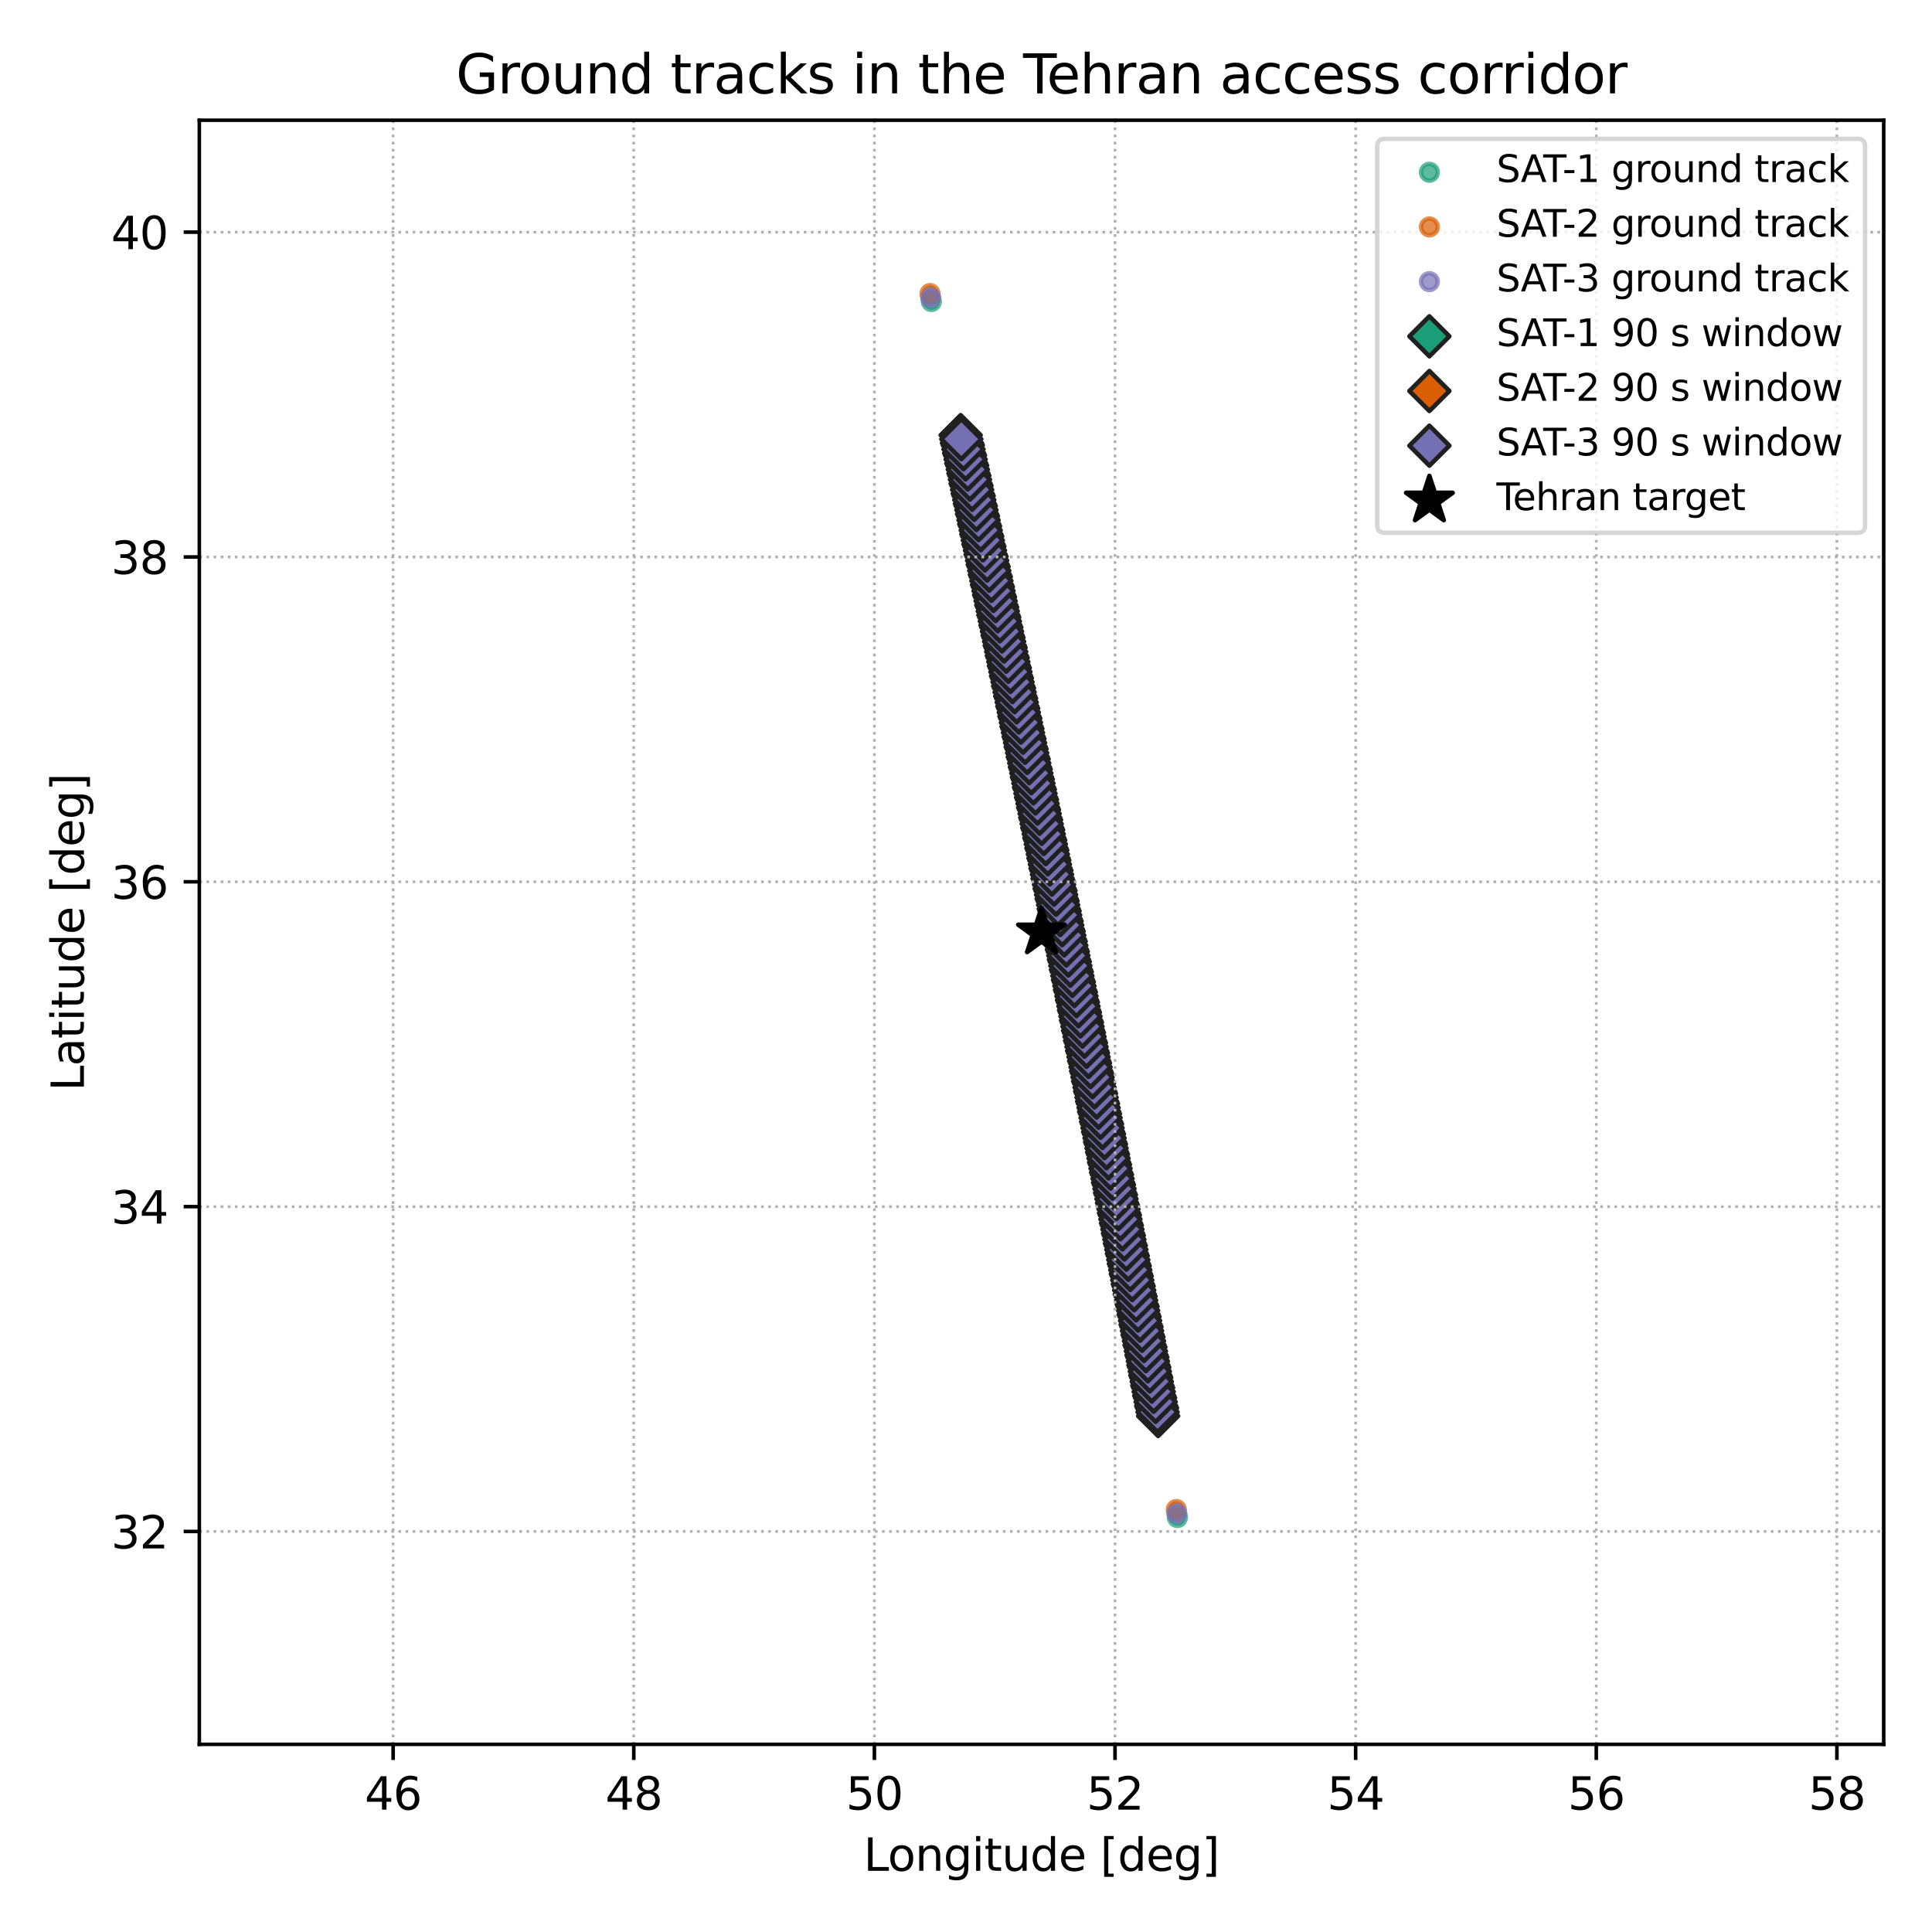 <?xml version="1.0" encoding="utf-8" standalone="no"?>
<!DOCTYPE svg PUBLIC "-//W3C//DTD SVG 1.1//EN"
  "http://www.w3.org/Graphics/SVG/1.1/DTD/svg11.dtd">
<svg xmlns:xlink="http://www.w3.org/1999/xlink" width="432pt" height="432pt" viewBox="0 0 432 432" xmlns="http://www.w3.org/2000/svg" version="1.1">
 <defs>
  <style type="text/css">*{stroke-linejoin: round; stroke-linecap: butt}</style>
 </defs>
 <g id="figure_1">
  <g id="patch_1">
   <path d="M 0 432 
L 432 432 
L 432 0 
L 0 0 
z
" style="fill: #ffffff"/>
  </g>
  <g id="axes_1">
   <g id="patch_2">
    <path d="M 44.57 390.04 
L 421.2 390.04 
L 421.2 26.88 
L 44.57 26.88 
z
" style="fill: #ffffff"/>
   </g>
   <g id="PathCollection_1">
    <defs>
     <path id="m86951dd86b" d="M 0 1.871 
C 0.496 1.871 0.972 1.674 1.323 1.323 
C 1.674 0.972 1.871 0.496 1.871 0 
C 1.871 -0.496 1.674 -0.972 1.323 -1.323 
C 0.972 -1.674 0.496 -1.871 0 -1.871 
C -0.496 -1.871 -0.972 -1.674 -1.323 -1.323 
C -1.674 -0.972 -1.871 -0.496 -1.871 0 
C -1.871 0.496 -1.674 0.972 -1.323 1.323 
C -0.972 1.674 -0.496 1.871 0 1.871 
z
" style="stroke: #1b9e77; stroke-opacity: 0.7"/>
    </defs>
    <g clip-path="url(#p813075b35d)">
     <use xlink:href="#m86951dd86b" x="263.268" y="339.324" style="fill: #1b9e77; fill-opacity: 0.7; stroke: #1b9e77; stroke-opacity: 0.7"/>
     <use xlink:href="#m86951dd86b" x="236.735" y="203.231" style="fill: #1b9e77; fill-opacity: 0.7; stroke: #1b9e77; stroke-opacity: 0.7"/>
     <use xlink:href="#m86951dd86b" x="208.256" y="67.422" style="fill: #1b9e77; fill-opacity: 0.7; stroke: #1b9e77; stroke-opacity: 0.7"/>
    </g>
   </g>
   <g id="PathCollection_2">
    <defs>
     <path id="m9cf549ea17" d="M 0 1.871 
C 0.496 1.871 0.972 1.674 1.323 1.323 
C 1.674 0.972 1.871 0.496 1.871 0 
C 1.871 -0.496 1.674 -0.972 1.323 -1.323 
C 0.972 -1.674 0.496 -1.871 0 -1.871 
C -0.496 -1.871 -0.972 -1.674 -1.323 -1.323 
C -1.674 -0.972 -1.871 -0.496 -1.871 0 
C -1.871 0.496 -1.674 0.972 -1.323 1.323 
C -0.972 1.674 -0.496 1.871 0 1.871 
z
" style="stroke: #d95f02; stroke-opacity: 0.7"/>
    </defs>
    <g clip-path="url(#p813075b35d)">
     <use xlink:href="#m9cf549ea17" x="263.018" y="337.532" style="fill: #d95f02; fill-opacity: 0.7; stroke: #d95f02; stroke-opacity: 0.7"/>
     <use xlink:href="#m9cf549ea17" x="236.462" y="201.442" style="fill: #d95f02; fill-opacity: 0.7; stroke: #d95f02; stroke-opacity: 0.7"/>
     <use xlink:href="#m9cf549ea17" x="207.955" y="65.637" style="fill: #d95f02; fill-opacity: 0.7; stroke: #d95f02; stroke-opacity: 0.7"/>
    </g>
   </g>
   <g id="PathCollection_3">
    <defs>
     <path id="ma4e8bbd0f5" d="M 0 1.871 
C 0.496 1.871 0.972 1.674 1.323 1.323 
C 1.674 0.972 1.871 0.496 1.871 0 
C 1.871 -0.496 1.674 -0.972 1.323 -1.323 
C 0.972 -1.674 0.496 -1.871 0 -1.871 
C -0.496 -1.871 -0.972 -1.674 -1.323 -1.323 
C -1.674 -0.972 -1.871 -0.496 -1.871 0 
C -1.871 0.496 -1.674 0.972 -1.323 1.323 
C -0.972 1.674 -0.496 1.871 0 1.871 
z
" style="stroke: #7570b3; stroke-opacity: 0.7"/>
    </defs>
    <g clip-path="url(#p813075b35d)">
     <use xlink:href="#ma4e8bbd0f5" x="263.143" y="338.432" style="fill: #7570b3; fill-opacity: 0.7; stroke: #7570b3; stroke-opacity: 0.7"/>
     <use xlink:href="#ma4e8bbd0f5" x="236.599" y="202.342" style="fill: #7570b3; fill-opacity: 0.7; stroke: #7570b3; stroke-opacity: 0.7"/>
     <use xlink:href="#ma4e8bbd0f5" x="208.105" y="66.534" style="fill: #7570b3; fill-opacity: 0.7; stroke: #7570b3; stroke-opacity: 0.7"/>
    </g>
   </g>
   <g id="PathCollection_4">
    <defs>
     <path id="m750297708d" d="M -0 4.472 
L 4.472 0 
L 0 -4.472 
L -4.472 -0 
z
" style="stroke: #202020"/>
    </defs>
    <g clip-path="url(#p813075b35d)">
     <use xlink:href="#m750297708d" x="258.963" y="316.624" style="fill: #1b9e77; stroke: #202020"/>
     <use xlink:href="#m750297708d" x="258.53" y="314.355" style="fill: #1b9e77; stroke: #202020"/>
     <use xlink:href="#m750297708d" x="258.096" y="312.085" style="fill: #1b9e77; stroke: #202020"/>
     <use xlink:href="#m750297708d" x="257.663" y="309.816" style="fill: #1b9e77; stroke: #202020"/>
     <use xlink:href="#m750297708d" x="257.228" y="307.546" style="fill: #1b9e77; stroke: #202020"/>
     <use xlink:href="#m750297708d" x="256.794" y="305.277" style="fill: #1b9e77; stroke: #202020"/>
     <use xlink:href="#m750297708d" x="256.358" y="303.008" style="fill: #1b9e77; stroke: #202020"/>
     <use xlink:href="#m750297708d" x="255.923" y="300.738" style="fill: #1b9e77; stroke: #202020"/>
     <use xlink:href="#m750297708d" x="255.487" y="298.469" style="fill: #1b9e77; stroke: #202020"/>
     <use xlink:href="#m750297708d" x="255.05" y="296.2" style="fill: #1b9e77; stroke: #202020"/>
     <use xlink:href="#m750297708d" x="254.613" y="293.931" style="fill: #1b9e77; stroke: #202020"/>
     <use xlink:href="#m750297708d" x="254.176" y="291.662" style="fill: #1b9e77; stroke: #202020"/>
     <use xlink:href="#m750297708d" x="253.738" y="289.393" style="fill: #1b9e77; stroke: #202020"/>
     <use xlink:href="#m750297708d" x="253.299" y="287.125" style="fill: #1b9e77; stroke: #202020"/>
     <use xlink:href="#m750297708d" x="252.86" y="284.856" style="fill: #1b9e77; stroke: #202020"/>
     <use xlink:href="#m750297708d" x="252.421" y="282.587" style="fill: #1b9e77; stroke: #202020"/>
     <use xlink:href="#m750297708d" x="251.981" y="280.319" style="fill: #1b9e77; stroke: #202020"/>
     <use xlink:href="#m750297708d" x="251.541" y="278.05" style="fill: #1b9e77; stroke: #202020"/>
     <use xlink:href="#m750297708d" x="251.1" y="275.782" style="fill: #1b9e77; stroke: #202020"/>
     <use xlink:href="#m750297708d" x="250.659" y="273.513" style="fill: #1b9e77; stroke: #202020"/>
     <use xlink:href="#m750297708d" x="250.217" y="271.245" style="fill: #1b9e77; stroke: #202020"/>
     <use xlink:href="#m750297708d" x="249.775" y="268.977" style="fill: #1b9e77; stroke: #202020"/>
     <use xlink:href="#m750297708d" x="249.333" y="266.709" style="fill: #1b9e77; stroke: #202020"/>
     <use xlink:href="#m750297708d" x="248.889" y="264.441" style="fill: #1b9e77; stroke: #202020"/>
     <use xlink:href="#m750297708d" x="248.446" y="262.173" style="fill: #1b9e77; stroke: #202020"/>
     <use xlink:href="#m750297708d" x="248.002" y="259.905" style="fill: #1b9e77; stroke: #202020"/>
     <use xlink:href="#m750297708d" x="247.557" y="257.637" style="fill: #1b9e77; stroke: #202020"/>
     <use xlink:href="#m750297708d" x="247.112" y="255.369" style="fill: #1b9e77; stroke: #202020"/>
     <use xlink:href="#m750297708d" x="246.666" y="253.102" style="fill: #1b9e77; stroke: #202020"/>
     <use xlink:href="#m750297708d" x="246.22" y="250.834" style="fill: #1b9e77; stroke: #202020"/>
     <use xlink:href="#m750297708d" x="245.774" y="248.566" style="fill: #1b9e77; stroke: #202020"/>
     <use xlink:href="#m750297708d" x="245.327" y="246.299" style="fill: #1b9e77; stroke: #202020"/>
     <use xlink:href="#m750297708d" x="244.879" y="244.032" style="fill: #1b9e77; stroke: #202020"/>
     <use xlink:href="#m750297708d" x="244.431" y="241.764" style="fill: #1b9e77; stroke: #202020"/>
     <use xlink:href="#m750297708d" x="243.982" y="239.497" style="fill: #1b9e77; stroke: #202020"/>
     <use xlink:href="#m750297708d" x="243.533" y="237.23" style="fill: #1b9e77; stroke: #202020"/>
     <use xlink:href="#m750297708d" x="243.084" y="234.963" style="fill: #1b9e77; stroke: #202020"/>
     <use xlink:href="#m750297708d" x="242.634" y="232.696" style="fill: #1b9e77; stroke: #202020"/>
     <use xlink:href="#m750297708d" x="242.183" y="230.429" style="fill: #1b9e77; stroke: #202020"/>
     <use xlink:href="#m750297708d" x="241.732" y="228.162" style="fill: #1b9e77; stroke: #202020"/>
     <use xlink:href="#m750297708d" x="241.28" y="225.895" style="fill: #1b9e77; stroke: #202020"/>
     <use xlink:href="#m750297708d" x="240.828" y="223.628" style="fill: #1b9e77; stroke: #202020"/>
     <use xlink:href="#m750297708d" x="240.375" y="221.362" style="fill: #1b9e77; stroke: #202020"/>
     <use xlink:href="#m750297708d" x="239.922" y="219.095" style="fill: #1b9e77; stroke: #202020"/>
     <use xlink:href="#m750297708d" x="239.468" y="216.829" style="fill: #1b9e77; stroke: #202020"/>
     <use xlink:href="#m750297708d" x="239.014" y="214.562" style="fill: #1b9e77; stroke: #202020"/>
     <use xlink:href="#m750297708d" x="238.559" y="212.296" style="fill: #1b9e77; stroke: #202020"/>
     <use xlink:href="#m750297708d" x="238.104" y="210.03" style="fill: #1b9e77; stroke: #202020"/>
     <use xlink:href="#m750297708d" x="237.648" y="207.764" style="fill: #1b9e77; stroke: #202020"/>
     <use xlink:href="#m750297708d" x="237.192" y="205.497" style="fill: #1b9e77; stroke: #202020"/>
     <use xlink:href="#m750297708d" x="236.735" y="203.231" style="fill: #1b9e77; stroke: #202020"/>
     <use xlink:href="#m750297708d" x="236.277" y="200.965" style="fill: #1b9e77; stroke: #202020"/>
     <use xlink:href="#m750297708d" x="235.819" y="198.7" style="fill: #1b9e77; stroke: #202020"/>
     <use xlink:href="#m750297708d" x="235.361" y="196.434" style="fill: #1b9e77; stroke: #202020"/>
     <use xlink:href="#m750297708d" x="234.902" y="194.168" style="fill: #1b9e77; stroke: #202020"/>
     <use xlink:href="#m750297708d" x="234.442" y="191.902" style="fill: #1b9e77; stroke: #202020"/>
     <use xlink:href="#m750297708d" x="233.982" y="189.637" style="fill: #1b9e77; stroke: #202020"/>
     <use xlink:href="#m750297708d" x="233.521" y="187.371" style="fill: #1b9e77; stroke: #202020"/>
     <use xlink:href="#m750297708d" x="233.06" y="185.106" style="fill: #1b9e77; stroke: #202020"/>
     <use xlink:href="#m750297708d" x="232.598" y="182.841" style="fill: #1b9e77; stroke: #202020"/>
     <use xlink:href="#m750297708d" x="232.136" y="180.576" style="fill: #1b9e77; stroke: #202020"/>
     <use xlink:href="#m750297708d" x="231.673" y="178.31" style="fill: #1b9e77; stroke: #202020"/>
     <use xlink:href="#m750297708d" x="231.209" y="176.045" style="fill: #1b9e77; stroke: #202020"/>
     <use xlink:href="#m750297708d" x="230.745" y="173.78" style="fill: #1b9e77; stroke: #202020"/>
     <use xlink:href="#m750297708d" x="230.28" y="171.515" style="fill: #1b9e77; stroke: #202020"/>
     <use xlink:href="#m750297708d" x="229.815" y="169.251" style="fill: #1b9e77; stroke: #202020"/>
     <use xlink:href="#m750297708d" x="229.349" y="166.986" style="fill: #1b9e77; stroke: #202020"/>
     <use xlink:href="#m750297708d" x="228.883" y="164.721" style="fill: #1b9e77; stroke: #202020"/>
     <use xlink:href="#m750297708d" x="228.416" y="162.457" style="fill: #1b9e77; stroke: #202020"/>
     <use xlink:href="#m750297708d" x="227.949" y="160.192" style="fill: #1b9e77; stroke: #202020"/>
     <use xlink:href="#m750297708d" x="227.481" y="157.928" style="fill: #1b9e77; stroke: #202020"/>
     <use xlink:href="#m750297708d" x="227.012" y="155.663" style="fill: #1b9e77; stroke: #202020"/>
     <use xlink:href="#m750297708d" x="226.543" y="153.399" style="fill: #1b9e77; stroke: #202020"/>
     <use xlink:href="#m750297708d" x="226.073" y="151.135" style="fill: #1b9e77; stroke: #202020"/>
     <use xlink:href="#m750297708d" x="225.602" y="148.871" style="fill: #1b9e77; stroke: #202020"/>
     <use xlink:href="#m750297708d" x="225.131" y="146.607" style="fill: #1b9e77; stroke: #202020"/>
     <use xlink:href="#m750297708d" x="224.66" y="144.343" style="fill: #1b9e77; stroke: #202020"/>
     <use xlink:href="#m750297708d" x="224.188" y="142.079" style="fill: #1b9e77; stroke: #202020"/>
     <use xlink:href="#m750297708d" x="223.715" y="139.816" style="fill: #1b9e77; stroke: #202020"/>
     <use xlink:href="#m750297708d" x="223.241" y="137.552" style="fill: #1b9e77; stroke: #202020"/>
     <use xlink:href="#m750297708d" x="222.767" y="135.288" style="fill: #1b9e77; stroke: #202020"/>
     <use xlink:href="#m750297708d" x="222.293" y="133.025" style="fill: #1b9e77; stroke: #202020"/>
     <use xlink:href="#m750297708d" x="221.818" y="130.761" style="fill: #1b9e77; stroke: #202020"/>
     <use xlink:href="#m750297708d" x="221.342" y="128.498" style="fill: #1b9e77; stroke: #202020"/>
     <use xlink:href="#m750297708d" x="220.865" y="126.235" style="fill: #1b9e77; stroke: #202020"/>
     <use xlink:href="#m750297708d" x="220.388" y="123.972" style="fill: #1b9e77; stroke: #202020"/>
     <use xlink:href="#m750297708d" x="219.911" y="121.709" style="fill: #1b9e77; stroke: #202020"/>
     <use xlink:href="#m750297708d" x="219.432" y="119.446" style="fill: #1b9e77; stroke: #202020"/>
     <use xlink:href="#m750297708d" x="218.954" y="117.183" style="fill: #1b9e77; stroke: #202020"/>
     <use xlink:href="#m750297708d" x="218.474" y="114.92" style="fill: #1b9e77; stroke: #202020"/>
     <use xlink:href="#m750297708d" x="217.994" y="112.657" style="fill: #1b9e77; stroke: #202020"/>
     <use xlink:href="#m750297708d" x="217.513" y="110.395" style="fill: #1b9e77; stroke: #202020"/>
     <use xlink:href="#m750297708d" x="217.032" y="108.132" style="fill: #1b9e77; stroke: #202020"/>
     <use xlink:href="#m750297708d" x="216.55" y="105.87" style="fill: #1b9e77; stroke: #202020"/>
     <use xlink:href="#m750297708d" x="216.067" y="103.607" style="fill: #1b9e77; stroke: #202020"/>
     <use xlink:href="#m750297708d" x="215.584" y="101.345" style="fill: #1b9e77; stroke: #202020"/>
     <use xlink:href="#m750297708d" x="215.1" y="99.083" style="fill: #1b9e77; stroke: #202020"/>
    </g>
   </g>
   <g id="PathCollection_5">
    <defs>
     <path id="m9aeed69e18" d="M -0 4.472 
L 4.472 0 
L 0 -4.472 
L -4.472 -0 
z
" style="stroke: #202020"/>
    </defs>
    <g clip-path="url(#p813075b35d)">
     <use xlink:href="#m9aeed69e18" x="258.71" y="314.832" style="fill: #d95f02; stroke: #202020"/>
     <use xlink:href="#m9aeed69e18" x="258.276" y="312.563" style="fill: #d95f02; stroke: #202020"/>
     <use xlink:href="#m9aeed69e18" x="257.843" y="310.293" style="fill: #d95f02; stroke: #202020"/>
     <use xlink:href="#m9aeed69e18" x="257.408" y="308.024" style="fill: #d95f02; stroke: #202020"/>
     <use xlink:href="#m9aeed69e18" x="256.974" y="305.754" style="fill: #d95f02; stroke: #202020"/>
     <use xlink:href="#m9aeed69e18" x="256.539" y="303.485" style="fill: #d95f02; stroke: #202020"/>
     <use xlink:href="#m9aeed69e18" x="256.103" y="301.216" style="fill: #d95f02; stroke: #202020"/>
     <use xlink:href="#m9aeed69e18" x="255.667" y="298.947" style="fill: #d95f02; stroke: #202020"/>
     <use xlink:href="#m9aeed69e18" x="255.231" y="296.678" style="fill: #d95f02; stroke: #202020"/>
     <use xlink:href="#m9aeed69e18" x="254.794" y="294.409" style="fill: #d95f02; stroke: #202020"/>
     <use xlink:href="#m9aeed69e18" x="254.357" y="292.14" style="fill: #d95f02; stroke: #202020"/>
     <use xlink:href="#m9aeed69e18" x="253.919" y="289.871" style="fill: #d95f02; stroke: #202020"/>
     <use xlink:href="#m9aeed69e18" x="253.48" y="287.602" style="fill: #d95f02; stroke: #202020"/>
     <use xlink:href="#m9aeed69e18" x="253.042" y="285.333" style="fill: #d95f02; stroke: #202020"/>
     <use xlink:href="#m9aeed69e18" x="252.602" y="283.065" style="fill: #d95f02; stroke: #202020"/>
     <use xlink:href="#m9aeed69e18" x="252.163" y="280.796" style="fill: #d95f02; stroke: #202020"/>
     <use xlink:href="#m9aeed69e18" x="251.723" y="278.528" style="fill: #d95f02; stroke: #202020"/>
     <use xlink:href="#m9aeed69e18" x="251.282" y="276.259" style="fill: #d95f02; stroke: #202020"/>
     <use xlink:href="#m9aeed69e18" x="250.841" y="273.991" style="fill: #d95f02; stroke: #202020"/>
     <use xlink:href="#m9aeed69e18" x="250.399" y="271.723" style="fill: #d95f02; stroke: #202020"/>
     <use xlink:href="#m9aeed69e18" x="249.957" y="269.454" style="fill: #d95f02; stroke: #202020"/>
     <use xlink:href="#m9aeed69e18" x="249.514" y="267.186" style="fill: #d95f02; stroke: #202020"/>
     <use xlink:href="#m9aeed69e18" x="249.071" y="264.918" style="fill: #d95f02; stroke: #202020"/>
     <use xlink:href="#m9aeed69e18" x="248.628" y="262.65" style="fill: #d95f02; stroke: #202020"/>
     <use xlink:href="#m9aeed69e18" x="248.184" y="260.382" style="fill: #d95f02; stroke: #202020"/>
     <use xlink:href="#m9aeed69e18" x="247.739" y="258.114" style="fill: #d95f02; stroke: #202020"/>
     <use xlink:href="#m9aeed69e18" x="247.294" y="255.847" style="fill: #d95f02; stroke: #202020"/>
     <use xlink:href="#m9aeed69e18" x="246.849" y="253.579" style="fill: #d95f02; stroke: #202020"/>
     <use xlink:href="#m9aeed69e18" x="246.403" y="251.311" style="fill: #d95f02; stroke: #202020"/>
     <use xlink:href="#m9aeed69e18" x="245.956" y="249.044" style="fill: #d95f02; stroke: #202020"/>
     <use xlink:href="#m9aeed69e18" x="245.509" y="246.776" style="fill: #d95f02; stroke: #202020"/>
     <use xlink:href="#m9aeed69e18" x="245.062" y="244.509" style="fill: #d95f02; stroke: #202020"/>
     <use xlink:href="#m9aeed69e18" x="244.614" y="242.241" style="fill: #d95f02; stroke: #202020"/>
     <use xlink:href="#m9aeed69e18" x="244.166" y="239.974" style="fill: #d95f02; stroke: #202020"/>
     <use xlink:href="#m9aeed69e18" x="243.717" y="237.707" style="fill: #d95f02; stroke: #202020"/>
     <use xlink:href="#m9aeed69e18" x="243.267" y="235.44" style="fill: #d95f02; stroke: #202020"/>
     <use xlink:href="#m9aeed69e18" x="242.817" y="233.173" style="fill: #d95f02; stroke: #202020"/>
     <use xlink:href="#m9aeed69e18" x="242.367" y="230.906" style="fill: #d95f02; stroke: #202020"/>
     <use xlink:href="#m9aeed69e18" x="241.915" y="228.639" style="fill: #d95f02; stroke: #202020"/>
     <use xlink:href="#m9aeed69e18" x="241.464" y="226.372" style="fill: #d95f02; stroke: #202020"/>
     <use xlink:href="#m9aeed69e18" x="241.012" y="224.105" style="fill: #d95f02; stroke: #202020"/>
     <use xlink:href="#m9aeed69e18" x="240.559" y="221.839" style="fill: #d95f02; stroke: #202020"/>
     <use xlink:href="#m9aeed69e18" x="240.106" y="219.572" style="fill: #d95f02; stroke: #202020"/>
     <use xlink:href="#m9aeed69e18" x="239.653" y="217.306" style="fill: #d95f02; stroke: #202020"/>
     <use xlink:href="#m9aeed69e18" x="239.198" y="215.039" style="fill: #d95f02; stroke: #202020"/>
     <use xlink:href="#m9aeed69e18" x="238.744" y="212.773" style="fill: #d95f02; stroke: #202020"/>
     <use xlink:href="#m9aeed69e18" x="238.289" y="210.507" style="fill: #d95f02; stroke: #202020"/>
     <use xlink:href="#m9aeed69e18" x="237.833" y="208.241" style="fill: #d95f02; stroke: #202020"/>
     <use xlink:href="#m9aeed69e18" x="237.377" y="205.974" style="fill: #d95f02; stroke: #202020"/>
     <use xlink:href="#m9aeed69e18" x="236.92" y="203.708" style="fill: #d95f02; stroke: #202020"/>
     <use xlink:href="#m9aeed69e18" x="236.462" y="201.442" style="fill: #d95f02; stroke: #202020"/>
     <use xlink:href="#m9aeed69e18" x="236.005" y="199.177" style="fill: #d95f02; stroke: #202020"/>
     <use xlink:href="#m9aeed69e18" x="235.546" y="196.911" style="fill: #d95f02; stroke: #202020"/>
     <use xlink:href="#m9aeed69e18" x="235.087" y="194.645" style="fill: #d95f02; stroke: #202020"/>
     <use xlink:href="#m9aeed69e18" x="234.628" y="192.379" style="fill: #d95f02; stroke: #202020"/>
     <use xlink:href="#m9aeed69e18" x="234.168" y="190.114" style="fill: #d95f02; stroke: #202020"/>
     <use xlink:href="#m9aeed69e18" x="233.707" y="187.848" style="fill: #d95f02; stroke: #202020"/>
     <use xlink:href="#m9aeed69e18" x="233.246" y="185.583" style="fill: #d95f02; stroke: #202020"/>
     <use xlink:href="#m9aeed69e18" x="232.784" y="183.318" style="fill: #d95f02; stroke: #202020"/>
     <use xlink:href="#m9aeed69e18" x="232.322" y="181.052" style="fill: #d95f02; stroke: #202020"/>
     <use xlink:href="#m9aeed69e18" x="231.859" y="178.787" style="fill: #d95f02; stroke: #202020"/>
     <use xlink:href="#m9aeed69e18" x="231.396" y="176.522" style="fill: #d95f02; stroke: #202020"/>
     <use xlink:href="#m9aeed69e18" x="230.932" y="174.257" style="fill: #d95f02; stroke: #202020"/>
     <use xlink:href="#m9aeed69e18" x="230.467" y="171.992" style="fill: #d95f02; stroke: #202020"/>
     <use xlink:href="#m9aeed69e18" x="230.002" y="169.727" style="fill: #d95f02; stroke: #202020"/>
     <use xlink:href="#m9aeed69e18" x="229.536" y="167.463" style="fill: #d95f02; stroke: #202020"/>
     <use xlink:href="#m9aeed69e18" x="229.07" y="165.198" style="fill: #d95f02; stroke: #202020"/>
     <use xlink:href="#m9aeed69e18" x="228.603" y="162.933" style="fill: #d95f02; stroke: #202020"/>
     <use xlink:href="#m9aeed69e18" x="228.136" y="160.669" style="fill: #d95f02; stroke: #202020"/>
     <use xlink:href="#m9aeed69e18" x="227.668" y="158.404" style="fill: #d95f02; stroke: #202020"/>
     <use xlink:href="#m9aeed69e18" x="227.199" y="156.14" style="fill: #d95f02; stroke: #202020"/>
     <use xlink:href="#m9aeed69e18" x="226.73" y="153.876" style="fill: #d95f02; stroke: #202020"/>
     <use xlink:href="#m9aeed69e18" x="226.261" y="151.612" style="fill: #d95f02; stroke: #202020"/>
     <use xlink:href="#m9aeed69e18" x="225.79" y="149.348" style="fill: #d95f02; stroke: #202020"/>
     <use xlink:href="#m9aeed69e18" x="225.319" y="147.084" style="fill: #d95f02; stroke: #202020"/>
     <use xlink:href="#m9aeed69e18" x="224.848" y="144.82" style="fill: #d95f02; stroke: #202020"/>
     <use xlink:href="#m9aeed69e18" x="224.376" y="142.556" style="fill: #d95f02; stroke: #202020"/>
     <use xlink:href="#m9aeed69e18" x="223.903" y="140.292" style="fill: #d95f02; stroke: #202020"/>
     <use xlink:href="#m9aeed69e18" x="223.43" y="138.028" style="fill: #d95f02; stroke: #202020"/>
     <use xlink:href="#m9aeed69e18" x="222.956" y="135.765" style="fill: #d95f02; stroke: #202020"/>
     <use xlink:href="#m9aeed69e18" x="222.482" y="133.501" style="fill: #d95f02; stroke: #202020"/>
     <use xlink:href="#m9aeed69e18" x="222.007" y="131.238" style="fill: #d95f02; stroke: #202020"/>
     <use xlink:href="#m9aeed69e18" x="221.531" y="128.975" style="fill: #d95f02; stroke: #202020"/>
     <use xlink:href="#m9aeed69e18" x="221.055" y="126.711" style="fill: #d95f02; stroke: #202020"/>
     <use xlink:href="#m9aeed69e18" x="220.578" y="124.448" style="fill: #d95f02; stroke: #202020"/>
     <use xlink:href="#m9aeed69e18" x="220.1" y="122.185" style="fill: #d95f02; stroke: #202020"/>
     <use xlink:href="#m9aeed69e18" x="219.622" y="119.922" style="fill: #d95f02; stroke: #202020"/>
     <use xlink:href="#m9aeed69e18" x="219.143" y="117.659" style="fill: #d95f02; stroke: #202020"/>
     <use xlink:href="#m9aeed69e18" x="218.664" y="115.396" style="fill: #d95f02; stroke: #202020"/>
     <use xlink:href="#m9aeed69e18" x="218.184" y="113.134" style="fill: #d95f02; stroke: #202020"/>
     <use xlink:href="#m9aeed69e18" x="217.703" y="110.871" style="fill: #d95f02; stroke: #202020"/>
     <use xlink:href="#m9aeed69e18" x="217.222" y="108.608" style="fill: #d95f02; stroke: #202020"/>
     <use xlink:href="#m9aeed69e18" x="216.74" y="106.346" style="fill: #d95f02; stroke: #202020"/>
     <use xlink:href="#m9aeed69e18" x="216.257" y="104.084" style="fill: #d95f02; stroke: #202020"/>
     <use xlink:href="#m9aeed69e18" x="215.774" y="101.821" style="fill: #d95f02; stroke: #202020"/>
     <use xlink:href="#m9aeed69e18" x="215.291" y="99.559" style="fill: #d95f02; stroke: #202020"/>
     <use xlink:href="#m9aeed69e18" x="214.806" y="97.297" style="fill: #d95f02; stroke: #202020"/>
    </g>
   </g>
   <g id="PathCollection_6">
    <defs>
     <path id="m8eb2bd14de" d="M -0 4.472 
L 4.472 0 
L 0 -4.472 
L -4.472 -0 
z
" style="stroke: #202020"/>
    </defs>
    <g clip-path="url(#p813075b35d)">
     <use xlink:href="#m8eb2bd14de" x="258.836" y="315.733" style="fill: #7570b3; stroke: #202020"/>
     <use xlink:href="#m8eb2bd14de" x="258.403" y="313.463" style="fill: #7570b3; stroke: #202020"/>
     <use xlink:href="#m8eb2bd14de" x="257.97" y="311.194" style="fill: #7570b3; stroke: #202020"/>
     <use xlink:href="#m8eb2bd14de" x="257.536" y="308.924" style="fill: #7570b3; stroke: #202020"/>
     <use xlink:href="#m8eb2bd14de" x="257.101" y="306.655" style="fill: #7570b3; stroke: #202020"/>
     <use xlink:href="#m8eb2bd14de" x="256.666" y="304.385" style="fill: #7570b3; stroke: #202020"/>
     <use xlink:href="#m8eb2bd14de" x="256.231" y="302.116" style="fill: #7570b3; stroke: #202020"/>
     <use xlink:href="#m8eb2bd14de" x="255.795" y="299.847" style="fill: #7570b3; stroke: #202020"/>
     <use xlink:href="#m8eb2bd14de" x="255.359" y="297.578" style="fill: #7570b3; stroke: #202020"/>
     <use xlink:href="#m8eb2bd14de" x="254.922" y="295.309" style="fill: #7570b3; stroke: #202020"/>
     <use xlink:href="#m8eb2bd14de" x="254.485" y="293.04" style="fill: #7570b3; stroke: #202020"/>
     <use xlink:href="#m8eb2bd14de" x="254.047" y="290.771" style="fill: #7570b3; stroke: #202020"/>
     <use xlink:href="#m8eb2bd14de" x="253.609" y="288.502" style="fill: #7570b3; stroke: #202020"/>
     <use xlink:href="#m8eb2bd14de" x="253.171" y="286.233" style="fill: #7570b3; stroke: #202020"/>
     <use xlink:href="#m8eb2bd14de" x="252.731" y="283.965" style="fill: #7570b3; stroke: #202020"/>
     <use xlink:href="#m8eb2bd14de" x="252.292" y="281.696" style="fill: #7570b3; stroke: #202020"/>
     <use xlink:href="#m8eb2bd14de" x="251.852" y="279.428" style="fill: #7570b3; stroke: #202020"/>
     <use xlink:href="#m8eb2bd14de" x="251.411" y="277.159" style="fill: #7570b3; stroke: #202020"/>
     <use xlink:href="#m8eb2bd14de" x="250.971" y="274.891" style="fill: #7570b3; stroke: #202020"/>
     <use xlink:href="#m8eb2bd14de" x="250.529" y="272.622" style="fill: #7570b3; stroke: #202020"/>
     <use xlink:href="#m8eb2bd14de" x="250.087" y="270.354" style="fill: #7570b3; stroke: #202020"/>
     <use xlink:href="#m8eb2bd14de" x="249.645" y="268.086" style="fill: #7570b3; stroke: #202020"/>
     <use xlink:href="#m8eb2bd14de" x="249.202" y="265.818" style="fill: #7570b3; stroke: #202020"/>
     <use xlink:href="#m8eb2bd14de" x="248.759" y="263.55" style="fill: #7570b3; stroke: #202020"/>
     <use xlink:href="#m8eb2bd14de" x="248.315" y="261.282" style="fill: #7570b3; stroke: #202020"/>
     <use xlink:href="#m8eb2bd14de" x="247.871" y="259.014" style="fill: #7570b3; stroke: #202020"/>
     <use xlink:href="#m8eb2bd14de" x="247.426" y="256.746" style="fill: #7570b3; stroke: #202020"/>
     <use xlink:href="#m8eb2bd14de" x="246.98" y="254.479" style="fill: #7570b3; stroke: #202020"/>
     <use xlink:href="#m8eb2bd14de" x="246.535" y="252.211" style="fill: #7570b3; stroke: #202020"/>
     <use xlink:href="#m8eb2bd14de" x="246.088" y="249.943" style="fill: #7570b3; stroke: #202020"/>
     <use xlink:href="#m8eb2bd14de" x="245.642" y="247.676" style="fill: #7570b3; stroke: #202020"/>
     <use xlink:href="#m8eb2bd14de" x="245.194" y="245.408" style="fill: #7570b3; stroke: #202020"/>
     <use xlink:href="#m8eb2bd14de" x="244.747" y="243.141" style="fill: #7570b3; stroke: #202020"/>
     <use xlink:href="#m8eb2bd14de" x="244.298" y="240.874" style="fill: #7570b3; stroke: #202020"/>
     <use xlink:href="#m8eb2bd14de" x="243.849" y="238.607" style="fill: #7570b3; stroke: #202020"/>
     <use xlink:href="#m8eb2bd14de" x="243.4" y="236.339" style="fill: #7570b3; stroke: #202020"/>
     <use xlink:href="#m8eb2bd14de" x="242.95" y="234.072" style="fill: #7570b3; stroke: #202020"/>
     <use xlink:href="#m8eb2bd14de" x="242.5" y="231.805" style="fill: #7570b3; stroke: #202020"/>
     <use xlink:href="#m8eb2bd14de" x="242.049" y="229.538" style="fill: #7570b3; stroke: #202020"/>
     <use xlink:href="#m8eb2bd14de" x="241.598" y="227.272" style="fill: #7570b3; stroke: #202020"/>
     <use xlink:href="#m8eb2bd14de" x="241.146" y="225.005" style="fill: #7570b3; stroke: #202020"/>
     <use xlink:href="#m8eb2bd14de" x="240.694" y="222.738" style="fill: #7570b3; stroke: #202020"/>
     <use xlink:href="#m8eb2bd14de" x="240.241" y="220.472" style="fill: #7570b3; stroke: #202020"/>
     <use xlink:href="#m8eb2bd14de" x="239.787" y="218.205" style="fill: #7570b3; stroke: #202020"/>
     <use xlink:href="#m8eb2bd14de" x="239.333" y="215.939" style="fill: #7570b3; stroke: #202020"/>
     <use xlink:href="#m8eb2bd14de" x="238.879" y="213.672" style="fill: #7570b3; stroke: #202020"/>
     <use xlink:href="#m8eb2bd14de" x="238.424" y="211.406" style="fill: #7570b3; stroke: #202020"/>
     <use xlink:href="#m8eb2bd14de" x="237.968" y="209.14" style="fill: #7570b3; stroke: #202020"/>
     <use xlink:href="#m8eb2bd14de" x="237.512" y="206.874" style="fill: #7570b3; stroke: #202020"/>
     <use xlink:href="#m8eb2bd14de" x="237.056" y="204.607" style="fill: #7570b3; stroke: #202020"/>
     <use xlink:href="#m8eb2bd14de" x="236.599" y="202.342" style="fill: #7570b3; stroke: #202020"/>
     <use xlink:href="#m8eb2bd14de" x="236.141" y="200.076" style="fill: #7570b3; stroke: #202020"/>
     <use xlink:href="#m8eb2bd14de" x="235.683" y="197.81" style="fill: #7570b3; stroke: #202020"/>
     <use xlink:href="#m8eb2bd14de" x="235.224" y="195.544" style="fill: #7570b3; stroke: #202020"/>
     <use xlink:href="#m8eb2bd14de" x="234.765" y="193.278" style="fill: #7570b3; stroke: #202020"/>
     <use xlink:href="#m8eb2bd14de" x="234.305" y="191.013" style="fill: #7570b3; stroke: #202020"/>
     <use xlink:href="#m8eb2bd14de" x="233.844" y="188.747" style="fill: #7570b3; stroke: #202020"/>
     <use xlink:href="#m8eb2bd14de" x="233.383" y="186.482" style="fill: #7570b3; stroke: #202020"/>
     <use xlink:href="#m8eb2bd14de" x="232.922" y="184.216" style="fill: #7570b3; stroke: #202020"/>
     <use xlink:href="#m8eb2bd14de" x="232.46" y="181.951" style="fill: #7570b3; stroke: #202020"/>
     <use xlink:href="#m8eb2bd14de" x="231.997" y="179.686" style="fill: #7570b3; stroke: #202020"/>
     <use xlink:href="#m8eb2bd14de" x="231.534" y="177.421" style="fill: #7570b3; stroke: #202020"/>
     <use xlink:href="#m8eb2bd14de" x="231.07" y="175.156" style="fill: #7570b3; stroke: #202020"/>
     <use xlink:href="#m8eb2bd14de" x="230.606" y="172.891" style="fill: #7570b3; stroke: #202020"/>
     <use xlink:href="#m8eb2bd14de" x="230.141" y="170.626" style="fill: #7570b3; stroke: #202020"/>
     <use xlink:href="#m8eb2bd14de" x="229.676" y="168.361" style="fill: #7570b3; stroke: #202020"/>
     <use xlink:href="#m8eb2bd14de" x="229.21" y="166.097" style="fill: #7570b3; stroke: #202020"/>
     <use xlink:href="#m8eb2bd14de" x="228.743" y="163.832" style="fill: #7570b3; stroke: #202020"/>
     <use xlink:href="#m8eb2bd14de" x="228.276" y="161.567" style="fill: #7570b3; stroke: #202020"/>
     <use xlink:href="#m8eb2bd14de" x="227.808" y="159.303" style="fill: #7570b3; stroke: #202020"/>
     <use xlink:href="#m8eb2bd14de" x="227.34" y="157.039" style="fill: #7570b3; stroke: #202020"/>
     <use xlink:href="#m8eb2bd14de" x="226.871" y="154.774" style="fill: #7570b3; stroke: #202020"/>
     <use xlink:href="#m8eb2bd14de" x="226.402" y="152.51" style="fill: #7570b3; stroke: #202020"/>
     <use xlink:href="#m8eb2bd14de" x="225.932" y="150.246" style="fill: #7570b3; stroke: #202020"/>
     <use xlink:href="#m8eb2bd14de" x="225.461" y="147.982" style="fill: #7570b3; stroke: #202020"/>
     <use xlink:href="#m8eb2bd14de" x="224.99" y="145.718" style="fill: #7570b3; stroke: #202020"/>
     <use xlink:href="#m8eb2bd14de" x="224.518" y="143.454" style="fill: #7570b3; stroke: #202020"/>
     <use xlink:href="#m8eb2bd14de" x="224.045" y="141.19" style="fill: #7570b3; stroke: #202020"/>
     <use xlink:href="#m8eb2bd14de" x="223.572" y="138.927" style="fill: #7570b3; stroke: #202020"/>
     <use xlink:href="#m8eb2bd14de" x="223.099" y="136.663" style="fill: #7570b3; stroke: #202020"/>
     <use xlink:href="#m8eb2bd14de" x="222.625" y="134.399" style="fill: #7570b3; stroke: #202020"/>
     <use xlink:href="#m8eb2bd14de" x="222.15" y="132.136" style="fill: #7570b3; stroke: #202020"/>
     <use xlink:href="#m8eb2bd14de" x="221.674" y="129.873" style="fill: #7570b3; stroke: #202020"/>
     <use xlink:href="#m8eb2bd14de" x="221.198" y="127.609" style="fill: #7570b3; stroke: #202020"/>
     <use xlink:href="#m8eb2bd14de" x="220.722" y="125.346" style="fill: #7570b3; stroke: #202020"/>
     <use xlink:href="#m8eb2bd14de" x="220.244" y="123.083" style="fill: #7570b3; stroke: #202020"/>
     <use xlink:href="#m8eb2bd14de" x="219.766" y="120.82" style="fill: #7570b3; stroke: #202020"/>
     <use xlink:href="#m8eb2bd14de" x="219.288" y="118.557" style="fill: #7570b3; stroke: #202020"/>
     <use xlink:href="#m8eb2bd14de" x="218.809" y="116.294" style="fill: #7570b3; stroke: #202020"/>
     <use xlink:href="#m8eb2bd14de" x="218.329" y="114.032" style="fill: #7570b3; stroke: #202020"/>
     <use xlink:href="#m8eb2bd14de" x="217.849" y="111.769" style="fill: #7570b3; stroke: #202020"/>
     <use xlink:href="#m8eb2bd14de" x="217.368" y="109.506" style="fill: #7570b3; stroke: #202020"/>
     <use xlink:href="#m8eb2bd14de" x="216.886" y="107.244" style="fill: #7570b3; stroke: #202020"/>
     <use xlink:href="#m8eb2bd14de" x="216.404" y="104.981" style="fill: #7570b3; stroke: #202020"/>
     <use xlink:href="#m8eb2bd14de" x="215.921" y="102.719" style="fill: #7570b3; stroke: #202020"/>
     <use xlink:href="#m8eb2bd14de" x="215.437" y="100.457" style="fill: #7570b3; stroke: #202020"/>
     <use xlink:href="#m8eb2bd14de" x="214.953" y="98.195" style="fill: #7570b3; stroke: #202020"/>
    </g>
   </g>
   <g id="PathCollection_7">
    <defs>
     <path id="m8daa155ff4" d="M 0 -5.477 
L -1.23 -1.693 
L -5.209 -1.693 
L -1.99 0.646 
L -3.219 4.431 
L -0 2.092 
L 3.219 4.431 
L 1.99 0.646 
L 5.209 -1.693 
L 1.23 -1.693 
z
" style="stroke: #000000"/>
    </defs>
    <g clip-path="url(#p813075b35d)">
     <use xlink:href="#m8daa155ff4" x="232.885" y="208.46" style="stroke: #000000"/>
    </g>
   </g>
   <g id="matplotlib.axis_1">
    <g id="xtick_1">
     <g id="line2d_1">
      <path d="M 87.909 390.04 
L 87.909 26.88 
" clip-path="url(#p813075b35d)" style="fill: none; stroke-dasharray: 0.6,0.99; stroke-dashoffset: 0; stroke: #b0b0b0; stroke-width: 0.6"/>
     </g>
     <g id="line2d_2">
      <defs>
       <path id="m6c4b2c6e60" d="M 0 0 
L 0 3.5 
" style="stroke: #000000; stroke-width: 0.8"/>
      </defs>
      <g>
       <use xlink:href="#m6c4b2c6e60" x="87.909" y="390.04" style="stroke: #000000; stroke-width: 0.8"/>
      </g>
     </g>
     <g id="text_1">
      <!-- 46 -->
      <g transform="translate(81.547 404.638) scale(0.1 -0.1)">
       <defs>
        <path id="DejaVuSans-34" d="M 2419 4116 
L 825 1625 
L 2419 1625 
L 2419 4116 
z
M 2253 4666 
L 3047 4666 
L 3047 1625 
L 3713 1625 
L 3713 1100 
L 3047 1100 
L 3047 0 
L 2419 0 
L 2419 1100 
L 313 1100 
L 313 1709 
L 2253 4666 
z
" transform="scale(0.016)"/>
        <path id="DejaVuSans-36" d="M 2113 2584 
Q 1688 2584 1439 2293 
Q 1191 2003 1191 1497 
Q 1191 994 1439 701 
Q 1688 409 2113 409 
Q 2538 409 2786 701 
Q 3034 994 3034 1497 
Q 3034 2003 2786 2293 
Q 2538 2584 2113 2584 
z
M 3366 4563 
L 3366 3988 
Q 3128 4100 2886 4159 
Q 2644 4219 2406 4219 
Q 1781 4219 1451 3797 
Q 1122 3375 1075 2522 
Q 1259 2794 1537 2939 
Q 1816 3084 2150 3084 
Q 2853 3084 3261 2657 
Q 3669 2231 3669 1497 
Q 3669 778 3244 343 
Q 2819 -91 2113 -91 
Q 1303 -91 875 529 
Q 447 1150 447 2328 
Q 447 3434 972 4092 
Q 1497 4750 2381 4750 
Q 2619 4750 2861 4703 
Q 3103 4656 3366 4563 
z
" transform="scale(0.016)"/>
       </defs>
       <use xlink:href="#DejaVuSans-34"/>
       <use xlink:href="#DejaVuSans-36" transform="translate(63.623 0)"/>
      </g>
     </g>
    </g>
    <g id="xtick_2">
     <g id="line2d_3">
      <path d="M 141.714 390.04 
L 141.714 26.88 
" clip-path="url(#p813075b35d)" style="fill: none; stroke-dasharray: 0.6,0.99; stroke-dashoffset: 0; stroke: #b0b0b0; stroke-width: 0.6"/>
     </g>
     <g id="line2d_4">
      <g>
       <use xlink:href="#m6c4b2c6e60" x="141.714" y="390.04" style="stroke: #000000; stroke-width: 0.8"/>
      </g>
     </g>
     <g id="text_2">
      <!-- 48 -->
      <g transform="translate(135.351 404.638) scale(0.1 -0.1)">
       <defs>
        <path id="DejaVuSans-38" d="M 2034 2216 
Q 1584 2216 1326 1975 
Q 1069 1734 1069 1313 
Q 1069 891 1326 650 
Q 1584 409 2034 409 
Q 2484 409 2743 651 
Q 3003 894 3003 1313 
Q 3003 1734 2745 1975 
Q 2488 2216 2034 2216 
z
M 1403 2484 
Q 997 2584 770 2862 
Q 544 3141 544 3541 
Q 544 4100 942 4425 
Q 1341 4750 2034 4750 
Q 2731 4750 3128 4425 
Q 3525 4100 3525 3541 
Q 3525 3141 3298 2862 
Q 3072 2584 2669 2484 
Q 3125 2378 3379 2068 
Q 3634 1759 3634 1313 
Q 3634 634 3220 271 
Q 2806 -91 2034 -91 
Q 1263 -91 848 271 
Q 434 634 434 1313 
Q 434 1759 690 2068 
Q 947 2378 1403 2484 
z
M 1172 3481 
Q 1172 3119 1398 2916 
Q 1625 2713 2034 2713 
Q 2441 2713 2670 2916 
Q 2900 3119 2900 3481 
Q 2900 3844 2670 4047 
Q 2441 4250 2034 4250 
Q 1625 4250 1398 4047 
Q 1172 3844 1172 3481 
z
" transform="scale(0.016)"/>
       </defs>
       <use xlink:href="#DejaVuSans-34"/>
       <use xlink:href="#DejaVuSans-38" transform="translate(63.623 0)"/>
      </g>
     </g>
    </g>
    <g id="xtick_3">
     <g id="line2d_5">
      <path d="M 195.518 390.04 
L 195.518 26.88 
" clip-path="url(#p813075b35d)" style="fill: none; stroke-dasharray: 0.6,0.99; stroke-dashoffset: 0; stroke: #b0b0b0; stroke-width: 0.6"/>
     </g>
     <g id="line2d_6">
      <g>
       <use xlink:href="#m6c4b2c6e60" x="195.518" y="390.04" style="stroke: #000000; stroke-width: 0.8"/>
      </g>
     </g>
     <g id="text_3">
      <!-- 50 -->
      <g transform="translate(189.155 404.638) scale(0.1 -0.1)">
       <defs>
        <path id="DejaVuSans-35" d="M 691 4666 
L 3169 4666 
L 3169 4134 
L 1269 4134 
L 1269 2991 
Q 1406 3038 1543 3061 
Q 1681 3084 1819 3084 
Q 2600 3084 3056 2656 
Q 3513 2228 3513 1497 
Q 3513 744 3044 326 
Q 2575 -91 1722 -91 
Q 1428 -91 1123 -41 
Q 819 9 494 109 
L 494 744 
Q 775 591 1075 516 
Q 1375 441 1709 441 
Q 2250 441 2565 725 
Q 2881 1009 2881 1497 
Q 2881 1984 2565 2268 
Q 2250 2553 1709 2553 
Q 1456 2553 1204 2497 
Q 953 2441 691 2322 
L 691 4666 
z
" transform="scale(0.016)"/>
        <path id="DejaVuSans-30" d="M 2034 4250 
Q 1547 4250 1301 3770 
Q 1056 3291 1056 2328 
Q 1056 1369 1301 889 
Q 1547 409 2034 409 
Q 2525 409 2770 889 
Q 3016 1369 3016 2328 
Q 3016 3291 2770 3770 
Q 2525 4250 2034 4250 
z
M 2034 4750 
Q 2819 4750 3233 4129 
Q 3647 3509 3647 2328 
Q 3647 1150 3233 529 
Q 2819 -91 2034 -91 
Q 1250 -91 836 529 
Q 422 1150 422 2328 
Q 422 3509 836 4129 
Q 1250 4750 2034 4750 
z
" transform="scale(0.016)"/>
       </defs>
       <use xlink:href="#DejaVuSans-35"/>
       <use xlink:href="#DejaVuSans-30" transform="translate(63.623 0)"/>
      </g>
     </g>
    </g>
    <g id="xtick_4">
     <g id="line2d_7">
      <path d="M 249.322 390.04 
L 249.322 26.88 
" clip-path="url(#p813075b35d)" style="fill: none; stroke-dasharray: 0.6,0.99; stroke-dashoffset: 0; stroke: #b0b0b0; stroke-width: 0.6"/>
     </g>
     <g id="line2d_8">
      <g>
       <use xlink:href="#m6c4b2c6e60" x="249.322" y="390.04" style="stroke: #000000; stroke-width: 0.8"/>
      </g>
     </g>
     <g id="text_4">
      <!-- 52 -->
      <g transform="translate(242.96 404.638) scale(0.1 -0.1)">
       <defs>
        <path id="DejaVuSans-32" d="M 1228 531 
L 3431 531 
L 3431 0 
L 469 0 
L 469 531 
Q 828 903 1448 1529 
Q 2069 2156 2228 2338 
Q 2531 2678 2651 2914 
Q 2772 3150 2772 3378 
Q 2772 3750 2511 3984 
Q 2250 4219 1831 4219 
Q 1534 4219 1204 4116 
Q 875 4013 500 3803 
L 500 4441 
Q 881 4594 1212 4672 
Q 1544 4750 1819 4750 
Q 2544 4750 2975 4387 
Q 3406 4025 3406 3419 
Q 3406 3131 3298 2873 
Q 3191 2616 2906 2266 
Q 2828 2175 2409 1742 
Q 1991 1309 1228 531 
z
" transform="scale(0.016)"/>
       </defs>
       <use xlink:href="#DejaVuSans-35"/>
       <use xlink:href="#DejaVuSans-32" transform="translate(63.623 0)"/>
      </g>
     </g>
    </g>
    <g id="xtick_5">
     <g id="line2d_9">
      <path d="M 303.126 390.04 
L 303.126 26.88 
" clip-path="url(#p813075b35d)" style="fill: none; stroke-dasharray: 0.6,0.99; stroke-dashoffset: 0; stroke: #b0b0b0; stroke-width: 0.6"/>
     </g>
     <g id="line2d_10">
      <g>
       <use xlink:href="#m6c4b2c6e60" x="303.126" y="390.04" style="stroke: #000000; stroke-width: 0.8"/>
      </g>
     </g>
     <g id="text_5">
      <!-- 54 -->
      <g transform="translate(296.764 404.638) scale(0.1 -0.1)">
       <use xlink:href="#DejaVuSans-35"/>
       <use xlink:href="#DejaVuSans-34" transform="translate(63.623 0)"/>
      </g>
     </g>
    </g>
    <g id="xtick_6">
     <g id="line2d_11">
      <path d="M 356.931 390.04 
L 356.931 26.88 
" clip-path="url(#p813075b35d)" style="fill: none; stroke-dasharray: 0.6,0.99; stroke-dashoffset: 0; stroke: #b0b0b0; stroke-width: 0.6"/>
     </g>
     <g id="line2d_12">
      <g>
       <use xlink:href="#m6c4b2c6e60" x="356.931" y="390.04" style="stroke: #000000; stroke-width: 0.8"/>
      </g>
     </g>
     <g id="text_6">
      <!-- 56 -->
      <g transform="translate(350.568 404.638) scale(0.1 -0.1)">
       <use xlink:href="#DejaVuSans-35"/>
       <use xlink:href="#DejaVuSans-36" transform="translate(63.623 0)"/>
      </g>
     </g>
    </g>
    <g id="xtick_7">
     <g id="line2d_13">
      <path d="M 410.735 390.04 
L 410.735 26.88 
" clip-path="url(#p813075b35d)" style="fill: none; stroke-dasharray: 0.6,0.99; stroke-dashoffset: 0; stroke: #b0b0b0; stroke-width: 0.6"/>
     </g>
     <g id="line2d_14">
      <g>
       <use xlink:href="#m6c4b2c6e60" x="410.735" y="390.04" style="stroke: #000000; stroke-width: 0.8"/>
      </g>
     </g>
     <g id="text_7">
      <!-- 58 -->
      <g transform="translate(404.373 404.638) scale(0.1 -0.1)">
       <use xlink:href="#DejaVuSans-35"/>
       <use xlink:href="#DejaVuSans-38" transform="translate(63.623 0)"/>
      </g>
     </g>
    </g>
    <g id="text_8">
     <!-- Longitude [deg] -->
     <g transform="translate(193.1 418.317) scale(0.1 -0.1)">
      <defs>
       <path id="DejaVuSans-4c" d="M 628 4666 
L 1259 4666 
L 1259 531 
L 3531 531 
L 3531 0 
L 628 0 
L 628 4666 
z
" transform="scale(0.016)"/>
       <path id="DejaVuSans-6f" d="M 1959 3097 
Q 1497 3097 1228 2736 
Q 959 2375 959 1747 
Q 959 1119 1226 758 
Q 1494 397 1959 397 
Q 2419 397 2687 759 
Q 2956 1122 2956 1747 
Q 2956 2369 2687 2733 
Q 2419 3097 1959 3097 
z
M 1959 3584 
Q 2709 3584 3137 3096 
Q 3566 2609 3566 1747 
Q 3566 888 3137 398 
Q 2709 -91 1959 -91 
Q 1206 -91 779 398 
Q 353 888 353 1747 
Q 353 2609 779 3096 
Q 1206 3584 1959 3584 
z
" transform="scale(0.016)"/>
       <path id="DejaVuSans-6e" d="M 3513 2113 
L 3513 0 
L 2938 0 
L 2938 2094 
Q 2938 2591 2744 2837 
Q 2550 3084 2163 3084 
Q 1697 3084 1428 2787 
Q 1159 2491 1159 1978 
L 1159 0 
L 581 0 
L 581 3500 
L 1159 3500 
L 1159 2956 
Q 1366 3272 1645 3428 
Q 1925 3584 2291 3584 
Q 2894 3584 3203 3211 
Q 3513 2838 3513 2113 
z
" transform="scale(0.016)"/>
       <path id="DejaVuSans-67" d="M 2906 1791 
Q 2906 2416 2648 2759 
Q 2391 3103 1925 3103 
Q 1463 3103 1205 2759 
Q 947 2416 947 1791 
Q 947 1169 1205 825 
Q 1463 481 1925 481 
Q 2391 481 2648 825 
Q 2906 1169 2906 1791 
z
M 3481 434 
Q 3481 -459 3084 -895 
Q 2688 -1331 1869 -1331 
Q 1566 -1331 1297 -1286 
Q 1028 -1241 775 -1147 
L 775 -588 
Q 1028 -725 1275 -790 
Q 1522 -856 1778 -856 
Q 2344 -856 2625 -561 
Q 2906 -266 2906 331 
L 2906 616 
Q 2728 306 2450 153 
Q 2172 0 1784 0 
Q 1141 0 747 490 
Q 353 981 353 1791 
Q 353 2603 747 3093 
Q 1141 3584 1784 3584 
Q 2172 3584 2450 3431 
Q 2728 3278 2906 2969 
L 2906 3500 
L 3481 3500 
L 3481 434 
z
" transform="scale(0.016)"/>
       <path id="DejaVuSans-69" d="M 603 3500 
L 1178 3500 
L 1178 0 
L 603 0 
L 603 3500 
z
M 603 4863 
L 1178 4863 
L 1178 4134 
L 603 4134 
L 603 4863 
z
" transform="scale(0.016)"/>
       <path id="DejaVuSans-74" d="M 1172 4494 
L 1172 3500 
L 2356 3500 
L 2356 3053 
L 1172 3053 
L 1172 1153 
Q 1172 725 1289 603 
Q 1406 481 1766 481 
L 2356 481 
L 2356 0 
L 1766 0 
Q 1100 0 847 248 
Q 594 497 594 1153 
L 594 3053 
L 172 3053 
L 172 3500 
L 594 3500 
L 594 4494 
L 1172 4494 
z
" transform="scale(0.016)"/>
       <path id="DejaVuSans-75" d="M 544 1381 
L 544 3500 
L 1119 3500 
L 1119 1403 
Q 1119 906 1312 657 
Q 1506 409 1894 409 
Q 2359 409 2629 706 
Q 2900 1003 2900 1516 
L 2900 3500 
L 3475 3500 
L 3475 0 
L 2900 0 
L 2900 538 
Q 2691 219 2414 64 
Q 2138 -91 1772 -91 
Q 1169 -91 856 284 
Q 544 659 544 1381 
z
M 1991 3584 
L 1991 3584 
z
" transform="scale(0.016)"/>
       <path id="DejaVuSans-64" d="M 2906 2969 
L 2906 4863 
L 3481 4863 
L 3481 0 
L 2906 0 
L 2906 525 
Q 2725 213 2448 61 
Q 2172 -91 1784 -91 
Q 1150 -91 751 415 
Q 353 922 353 1747 
Q 353 2572 751 3078 
Q 1150 3584 1784 3584 
Q 2172 3584 2448 3432 
Q 2725 3281 2906 2969 
z
M 947 1747 
Q 947 1113 1208 752 
Q 1469 391 1925 391 
Q 2381 391 2643 752 
Q 2906 1113 2906 1747 
Q 2906 2381 2643 2742 
Q 2381 3103 1925 3103 
Q 1469 3103 1208 2742 
Q 947 2381 947 1747 
z
" transform="scale(0.016)"/>
       <path id="DejaVuSans-65" d="M 3597 1894 
L 3597 1613 
L 953 1613 
Q 991 1019 1311 708 
Q 1631 397 2203 397 
Q 2534 397 2845 478 
Q 3156 559 3463 722 
L 3463 178 
Q 3153 47 2828 -22 
Q 2503 -91 2169 -91 
Q 1331 -91 842 396 
Q 353 884 353 1716 
Q 353 2575 817 3079 
Q 1281 3584 2069 3584 
Q 2775 3584 3186 3129 
Q 3597 2675 3597 1894 
z
M 3022 2063 
Q 3016 2534 2758 2815 
Q 2500 3097 2075 3097 
Q 1594 3097 1305 2825 
Q 1016 2553 972 2059 
L 3022 2063 
z
" transform="scale(0.016)"/>
       <path id="DejaVuSans-20" transform="scale(0.016)"/>
       <path id="DejaVuSans-5b" d="M 550 4863 
L 1875 4863 
L 1875 4416 
L 1125 4416 
L 1125 -397 
L 1875 -397 
L 1875 -844 
L 550 -844 
L 550 4863 
z
" transform="scale(0.016)"/>
       <path id="DejaVuSans-5d" d="M 1947 4863 
L 1947 -844 
L 622 -844 
L 622 -397 
L 1369 -397 
L 1369 4416 
L 622 4416 
L 622 4863 
L 1947 4863 
z
" transform="scale(0.016)"/>
      </defs>
      <use xlink:href="#DejaVuSans-4c"/>
      <use xlink:href="#DejaVuSans-6f" transform="translate(53.963 0)"/>
      <use xlink:href="#DejaVuSans-6e" transform="translate(115.145 0)"/>
      <use xlink:href="#DejaVuSans-67" transform="translate(178.523 0)"/>
      <use xlink:href="#DejaVuSans-69" transform="translate(242 0)"/>
      <use xlink:href="#DejaVuSans-74" transform="translate(269.783 0)"/>
      <use xlink:href="#DejaVuSans-75" transform="translate(308.992 0)"/>
      <use xlink:href="#DejaVuSans-64" transform="translate(372.371 0)"/>
      <use xlink:href="#DejaVuSans-65" transform="translate(435.848 0)"/>
      <use xlink:href="#DejaVuSans-20" transform="translate(497.371 0)"/>
      <use xlink:href="#DejaVuSans-5b" transform="translate(529.158 0)"/>
      <use xlink:href="#DejaVuSans-64" transform="translate(568.172 0)"/>
      <use xlink:href="#DejaVuSans-65" transform="translate(631.648 0)"/>
      <use xlink:href="#DejaVuSans-67" transform="translate(693.172 0)"/>
      <use xlink:href="#DejaVuSans-5d" transform="translate(756.648 0)"/>
     </g>
    </g>
   </g>
   <g id="matplotlib.axis_2">
    <g id="ytick_1">
     <g id="line2d_15">
      <path d="M 44.57 342.437 
L 421.2 342.437 
" clip-path="url(#p813075b35d)" style="fill: none; stroke-dasharray: 0.6,0.99; stroke-dashoffset: 0; stroke: #b0b0b0; stroke-width: 0.6"/>
     </g>
     <g id="line2d_16">
      <defs>
       <path id="m3d421ca8e9" d="M 0 0 
L -3.5 0 
" style="stroke: #000000; stroke-width: 0.8"/>
      </defs>
      <g>
       <use xlink:href="#m3d421ca8e9" x="44.57" y="342.437" style="stroke: #000000; stroke-width: 0.8"/>
      </g>
     </g>
     <g id="text_9">
      <!-- 32 -->
      <g transform="translate(24.845 346.236) scale(0.1 -0.1)">
       <defs>
        <path id="DejaVuSans-33" d="M 2597 2516 
Q 3050 2419 3304 2112 
Q 3559 1806 3559 1356 
Q 3559 666 3084 287 
Q 2609 -91 1734 -91 
Q 1441 -91 1130 -33 
Q 819 25 488 141 
L 488 750 
Q 750 597 1062 519 
Q 1375 441 1716 441 
Q 2309 441 2620 675 
Q 2931 909 2931 1356 
Q 2931 1769 2642 2001 
Q 2353 2234 1838 2234 
L 1294 2234 
L 1294 2753 
L 1863 2753 
Q 2328 2753 2575 2939 
Q 2822 3125 2822 3475 
Q 2822 3834 2567 4026 
Q 2313 4219 1838 4219 
Q 1578 4219 1281 4162 
Q 984 4106 628 3988 
L 628 4550 
Q 988 4650 1302 4700 
Q 1616 4750 1894 4750 
Q 2613 4750 3031 4423 
Q 3450 4097 3450 3541 
Q 3450 3153 3228 2886 
Q 3006 2619 2597 2516 
z
" transform="scale(0.016)"/>
       </defs>
       <use xlink:href="#DejaVuSans-33"/>
       <use xlink:href="#DejaVuSans-32" transform="translate(63.623 0)"/>
      </g>
     </g>
    </g>
    <g id="ytick_2">
     <g id="line2d_17">
      <path d="M 44.57 269.805 
L 421.2 269.805 
" clip-path="url(#p813075b35d)" style="fill: none; stroke-dasharray: 0.6,0.99; stroke-dashoffset: 0; stroke: #b0b0b0; stroke-width: 0.6"/>
     </g>
     <g id="line2d_18">
      <g>
       <use xlink:href="#m3d421ca8e9" x="44.57" y="269.805" style="stroke: #000000; stroke-width: 0.8"/>
      </g>
     </g>
     <g id="text_10">
      <!-- 34 -->
      <g transform="translate(24.845 273.604) scale(0.1 -0.1)">
       <use xlink:href="#DejaVuSans-33"/>
       <use xlink:href="#DejaVuSans-34" transform="translate(63.623 0)"/>
      </g>
     </g>
    </g>
    <g id="ytick_3">
     <g id="line2d_19">
      <path d="M 44.57 197.173 
L 421.2 197.173 
" clip-path="url(#p813075b35d)" style="fill: none; stroke-dasharray: 0.6,0.99; stroke-dashoffset: 0; stroke: #b0b0b0; stroke-width: 0.6"/>
     </g>
     <g id="line2d_20">
      <g>
       <use xlink:href="#m3d421ca8e9" x="44.57" y="197.173" style="stroke: #000000; stroke-width: 0.8"/>
      </g>
     </g>
     <g id="text_11">
      <!-- 36 -->
      <g transform="translate(24.845 200.972) scale(0.1 -0.1)">
       <use xlink:href="#DejaVuSans-33"/>
       <use xlink:href="#DejaVuSans-36" transform="translate(63.623 0)"/>
      </g>
     </g>
    </g>
    <g id="ytick_4">
     <g id="line2d_21">
      <path d="M 44.57 124.541 
L 421.2 124.541 
" clip-path="url(#p813075b35d)" style="fill: none; stroke-dasharray: 0.6,0.99; stroke-dashoffset: 0; stroke: #b0b0b0; stroke-width: 0.6"/>
     </g>
     <g id="line2d_22">
      <g>
       <use xlink:href="#m3d421ca8e9" x="44.57" y="124.541" style="stroke: #000000; stroke-width: 0.8"/>
      </g>
     </g>
     <g id="text_12">
      <!-- 38 -->
      <g transform="translate(24.845 128.34) scale(0.1 -0.1)">
       <use xlink:href="#DejaVuSans-33"/>
       <use xlink:href="#DejaVuSans-38" transform="translate(63.623 0)"/>
      </g>
     </g>
    </g>
    <g id="ytick_5">
     <g id="line2d_23">
      <path d="M 44.57 51.909 
L 421.2 51.909 
" clip-path="url(#p813075b35d)" style="fill: none; stroke-dasharray: 0.6,0.99; stroke-dashoffset: 0; stroke: #b0b0b0; stroke-width: 0.6"/>
     </g>
     <g id="line2d_24">
      <g>
       <use xlink:href="#m3d421ca8e9" x="44.57" y="51.909" style="stroke: #000000; stroke-width: 0.8"/>
      </g>
     </g>
     <g id="text_13">
      <!-- 40 -->
      <g transform="translate(24.845 55.708) scale(0.1 -0.1)">
       <use xlink:href="#DejaVuSans-34"/>
       <use xlink:href="#DejaVuSans-30" transform="translate(63.623 0)"/>
      </g>
     </g>
    </g>
    <g id="text_14">
     <!-- Latitude [deg] -->
     <g transform="translate(18.765 243.955) rotate(-90) scale(0.1 -0.1)">
      <defs>
       <path id="DejaVuSans-61" d="M 2194 1759 
Q 1497 1759 1228 1600 
Q 959 1441 959 1056 
Q 959 750 1161 570 
Q 1363 391 1709 391 
Q 2188 391 2477 730 
Q 2766 1069 2766 1631 
L 2766 1759 
L 2194 1759 
z
M 3341 1997 
L 3341 0 
L 2766 0 
L 2766 531 
Q 2569 213 2275 61 
Q 1981 -91 1556 -91 
Q 1019 -91 701 211 
Q 384 513 384 1019 
Q 384 1609 779 1909 
Q 1175 2209 1959 2209 
L 2766 2209 
L 2766 2266 
Q 2766 2663 2505 2880 
Q 2244 3097 1772 3097 
Q 1472 3097 1187 3025 
Q 903 2953 641 2809 
L 641 3341 
Q 956 3463 1253 3523 
Q 1550 3584 1831 3584 
Q 2591 3584 2966 3190 
Q 3341 2797 3341 1997 
z
" transform="scale(0.016)"/>
      </defs>
      <use xlink:href="#DejaVuSans-4c"/>
      <use xlink:href="#DejaVuSans-61" transform="translate(55.713 0)"/>
      <use xlink:href="#DejaVuSans-74" transform="translate(116.992 0)"/>
      <use xlink:href="#DejaVuSans-69" transform="translate(156.201 0)"/>
      <use xlink:href="#DejaVuSans-74" transform="translate(183.984 0)"/>
      <use xlink:href="#DejaVuSans-75" transform="translate(223.193 0)"/>
      <use xlink:href="#DejaVuSans-64" transform="translate(286.572 0)"/>
      <use xlink:href="#DejaVuSans-65" transform="translate(350.049 0)"/>
      <use xlink:href="#DejaVuSans-20" transform="translate(411.572 0)"/>
      <use xlink:href="#DejaVuSans-5b" transform="translate(443.359 0)"/>
      <use xlink:href="#DejaVuSans-64" transform="translate(482.373 0)"/>
      <use xlink:href="#DejaVuSans-65" transform="translate(545.85 0)"/>
      <use xlink:href="#DejaVuSans-67" transform="translate(607.373 0)"/>
      <use xlink:href="#DejaVuSans-5d" transform="translate(670.85 0)"/>
     </g>
    </g>
   </g>
   <g id="patch_3">
    <path d="M 44.57 390.04 
L 44.57 26.88 
" style="fill: none; stroke: #000000; stroke-width: 0.8; stroke-linejoin: miter; stroke-linecap: square"/>
   </g>
   <g id="patch_4">
    <path d="M 421.2 390.04 
L 421.2 26.88 
" style="fill: none; stroke: #000000; stroke-width: 0.8; stroke-linejoin: miter; stroke-linecap: square"/>
   </g>
   <g id="patch_5">
    <path d="M 44.57 390.04 
L 421.2 390.04 
" style="fill: none; stroke: #000000; stroke-width: 0.8; stroke-linejoin: miter; stroke-linecap: square"/>
   </g>
   <g id="patch_6">
    <path d="M 44.57 26.88 
L 421.2 26.88 
" style="fill: none; stroke: #000000; stroke-width: 0.8; stroke-linejoin: miter; stroke-linecap: square"/>
   </g>
   <g id="text_15">
    <!-- Ground tracks in the Tehran access corridor -->
    <g transform="translate(101.952 20.88) scale(0.12 -0.12)">
     <defs>
      <path id="DejaVuSans-47" d="M 3809 666 
L 3809 1919 
L 2778 1919 
L 2778 2438 
L 4434 2438 
L 4434 434 
Q 4069 175 3628 42 
Q 3188 -91 2688 -91 
Q 1594 -91 976 548 
Q 359 1188 359 2328 
Q 359 3472 976 4111 
Q 1594 4750 2688 4750 
Q 3144 4750 3555 4637 
Q 3966 4525 4313 4306 
L 4313 3634 
Q 3963 3931 3569 4081 
Q 3175 4231 2741 4231 
Q 1884 4231 1454 3753 
Q 1025 3275 1025 2328 
Q 1025 1384 1454 906 
Q 1884 428 2741 428 
Q 3075 428 3337 486 
Q 3600 544 3809 666 
z
" transform="scale(0.016)"/>
      <path id="DejaVuSans-72" d="M 2631 2963 
Q 2534 3019 2420 3045 
Q 2306 3072 2169 3072 
Q 1681 3072 1420 2755 
Q 1159 2438 1159 1844 
L 1159 0 
L 581 0 
L 581 3500 
L 1159 3500 
L 1159 2956 
Q 1341 3275 1631 3429 
Q 1922 3584 2338 3584 
Q 2397 3584 2469 3576 
Q 2541 3569 2628 3553 
L 2631 2963 
z
" transform="scale(0.016)"/>
      <path id="DejaVuSans-63" d="M 3122 3366 
L 3122 2828 
Q 2878 2963 2633 3030 
Q 2388 3097 2138 3097 
Q 1578 3097 1268 2742 
Q 959 2388 959 1747 
Q 959 1106 1268 751 
Q 1578 397 2138 397 
Q 2388 397 2633 464 
Q 2878 531 3122 666 
L 3122 134 
Q 2881 22 2623 -34 
Q 2366 -91 2075 -91 
Q 1284 -91 818 406 
Q 353 903 353 1747 
Q 353 2603 823 3093 
Q 1294 3584 2113 3584 
Q 2378 3584 2631 3529 
Q 2884 3475 3122 3366 
z
" transform="scale(0.016)"/>
      <path id="DejaVuSans-6b" d="M 581 4863 
L 1159 4863 
L 1159 1991 
L 2875 3500 
L 3609 3500 
L 1753 1863 
L 3688 0 
L 2938 0 
L 1159 1709 
L 1159 0 
L 581 0 
L 581 4863 
z
" transform="scale(0.016)"/>
      <path id="DejaVuSans-73" d="M 2834 3397 
L 2834 2853 
Q 2591 2978 2328 3040 
Q 2066 3103 1784 3103 
Q 1356 3103 1142 2972 
Q 928 2841 928 2578 
Q 928 2378 1081 2264 
Q 1234 2150 1697 2047 
L 1894 2003 
Q 2506 1872 2764 1633 
Q 3022 1394 3022 966 
Q 3022 478 2636 193 
Q 2250 -91 1575 -91 
Q 1294 -91 989 -36 
Q 684 19 347 128 
L 347 722 
Q 666 556 975 473 
Q 1284 391 1588 391 
Q 1994 391 2212 530 
Q 2431 669 2431 922 
Q 2431 1156 2273 1281 
Q 2116 1406 1581 1522 
L 1381 1569 
Q 847 1681 609 1914 
Q 372 2147 372 2553 
Q 372 3047 722 3315 
Q 1072 3584 1716 3584 
Q 2034 3584 2315 3537 
Q 2597 3491 2834 3397 
z
" transform="scale(0.016)"/>
      <path id="DejaVuSans-68" d="M 3513 2113 
L 3513 0 
L 2938 0 
L 2938 2094 
Q 2938 2591 2744 2837 
Q 2550 3084 2163 3084 
Q 1697 3084 1428 2787 
Q 1159 2491 1159 1978 
L 1159 0 
L 581 0 
L 581 4863 
L 1159 4863 
L 1159 2956 
Q 1366 3272 1645 3428 
Q 1925 3584 2291 3584 
Q 2894 3584 3203 3211 
Q 3513 2838 3513 2113 
z
" transform="scale(0.016)"/>
      <path id="DejaVuSans-54" d="M -19 4666 
L 3928 4666 
L 3928 4134 
L 2272 4134 
L 2272 0 
L 1638 0 
L 1638 4134 
L -19 4134 
L -19 4666 
z
" transform="scale(0.016)"/>
     </defs>
     <use xlink:href="#DejaVuSans-47"/>
     <use xlink:href="#DejaVuSans-72" transform="translate(77.49 0)"/>
     <use xlink:href="#DejaVuSans-6f" transform="translate(116.354 0)"/>
     <use xlink:href="#DejaVuSans-75" transform="translate(177.535 0)"/>
     <use xlink:href="#DejaVuSans-6e" transform="translate(240.914 0)"/>
     <use xlink:href="#DejaVuSans-64" transform="translate(304.293 0)"/>
     <use xlink:href="#DejaVuSans-20" transform="translate(367.77 0)"/>
     <use xlink:href="#DejaVuSans-74" transform="translate(399.557 0)"/>
     <use xlink:href="#DejaVuSans-72" transform="translate(438.766 0)"/>
     <use xlink:href="#DejaVuSans-61" transform="translate(479.879 0)"/>
     <use xlink:href="#DejaVuSans-63" transform="translate(541.158 0)"/>
     <use xlink:href="#DejaVuSans-6b" transform="translate(596.139 0)"/>
     <use xlink:href="#DejaVuSans-73" transform="translate(654.049 0)"/>
     <use xlink:href="#DejaVuSans-20" transform="translate(706.148 0)"/>
     <use xlink:href="#DejaVuSans-69" transform="translate(737.936 0)"/>
     <use xlink:href="#DejaVuSans-6e" transform="translate(765.719 0)"/>
     <use xlink:href="#DejaVuSans-20" transform="translate(829.098 0)"/>
     <use xlink:href="#DejaVuSans-74" transform="translate(860.885 0)"/>
     <use xlink:href="#DejaVuSans-68" transform="translate(900.094 0)"/>
     <use xlink:href="#DejaVuSans-65" transform="translate(963.473 0)"/>
     <use xlink:href="#DejaVuSans-20" transform="translate(1024.996 0)"/>
     <use xlink:href="#DejaVuSans-54" transform="translate(1056.783 0)"/>
     <use xlink:href="#DejaVuSans-65" transform="translate(1100.867 0)"/>
     <use xlink:href="#DejaVuSans-68" transform="translate(1162.391 0)"/>
     <use xlink:href="#DejaVuSans-72" transform="translate(1225.77 0)"/>
     <use xlink:href="#DejaVuSans-61" transform="translate(1266.883 0)"/>
     <use xlink:href="#DejaVuSans-6e" transform="translate(1328.162 0)"/>
     <use xlink:href="#DejaVuSans-20" transform="translate(1391.541 0)"/>
     <use xlink:href="#DejaVuSans-61" transform="translate(1423.328 0)"/>
     <use xlink:href="#DejaVuSans-63" transform="translate(1484.607 0)"/>
     <use xlink:href="#DejaVuSans-63" transform="translate(1539.588 0)"/>
     <use xlink:href="#DejaVuSans-65" transform="translate(1594.568 0)"/>
     <use xlink:href="#DejaVuSans-73" transform="translate(1656.092 0)"/>
     <use xlink:href="#DejaVuSans-73" transform="translate(1708.191 0)"/>
     <use xlink:href="#DejaVuSans-20" transform="translate(1760.291 0)"/>
     <use xlink:href="#DejaVuSans-63" transform="translate(1792.078 0)"/>
     <use xlink:href="#DejaVuSans-6f" transform="translate(1847.059 0)"/>
     <use xlink:href="#DejaVuSans-72" transform="translate(1908.24 0)"/>
     <use xlink:href="#DejaVuSans-72" transform="translate(1947.604 0)"/>
     <use xlink:href="#DejaVuSans-69" transform="translate(1988.717 0)"/>
     <use xlink:href="#DejaVuSans-64" transform="translate(2016.5 0)"/>
     <use xlink:href="#DejaVuSans-6f" transform="translate(2079.977 0)"/>
     <use xlink:href="#DejaVuSans-72" transform="translate(2141.158 0)"/>
    </g>
   </g>
   <g id="legend_1">
    <g id="patch_7">
     <path d="M 309.621 119.132 
L 415.369 119.132 
Q 417.035 119.132 417.035 117.466 
L 417.035 32.711 
Q 417.035 31.045 415.369 31.045 
L 309.621 31.045 
Q 307.955 31.045 307.955 32.711 
L 307.955 117.466 
Q 307.955 119.132 309.621 119.132 
z
" style="fill: #ffffff; opacity: 0.8; stroke: #cccccc; stroke-linejoin: miter"/>
    </g>
    <g id="PathCollection_8">
     <g>
      <use xlink:href="#m86951dd86b" x="319.617" y="38.52" style="fill: #1b9e77; fill-opacity: 0.7; stroke: #1b9e77; stroke-opacity: 0.7"/>
     </g>
    </g>
    <g id="text_16">
     <!-- SAT-1 ground track -->
     <g transform="translate(334.611 40.706) scale(0.083 -0.083)">
      <defs>
       <path id="DejaVuSans-53" d="M 3425 4513 
L 3425 3897 
Q 3066 4069 2747 4153 
Q 2428 4238 2131 4238 
Q 1616 4238 1336 4038 
Q 1056 3838 1056 3469 
Q 1056 3159 1242 3001 
Q 1428 2844 1947 2747 
L 2328 2669 
Q 3034 2534 3370 2195 
Q 3706 1856 3706 1288 
Q 3706 609 3251 259 
Q 2797 -91 1919 -91 
Q 1588 -91 1214 -16 
Q 841 59 441 206 
L 441 856 
Q 825 641 1194 531 
Q 1563 422 1919 422 
Q 2459 422 2753 634 
Q 3047 847 3047 1241 
Q 3047 1584 2836 1778 
Q 2625 1972 2144 2069 
L 1759 2144 
Q 1053 2284 737 2584 
Q 422 2884 422 3419 
Q 422 4038 858 4394 
Q 1294 4750 2059 4750 
Q 2388 4750 2728 4690 
Q 3069 4631 3425 4513 
z
" transform="scale(0.016)"/>
       <path id="DejaVuSans-41" d="M 2188 4044 
L 1331 1722 
L 3047 1722 
L 2188 4044 
z
M 1831 4666 
L 2547 4666 
L 4325 0 
L 3669 0 
L 3244 1197 
L 1141 1197 
L 716 0 
L 50 0 
L 1831 4666 
z
" transform="scale(0.016)"/>
       <path id="DejaVuSans-2d" d="M 313 2009 
L 1997 2009 
L 1997 1497 
L 313 1497 
L 313 2009 
z
" transform="scale(0.016)"/>
       <path id="DejaVuSans-31" d="M 794 531 
L 1825 531 
L 1825 4091 
L 703 3866 
L 703 4441 
L 1819 4666 
L 2450 4666 
L 2450 531 
L 3481 531 
L 3481 0 
L 794 0 
L 794 531 
z
" transform="scale(0.016)"/>
      </defs>
      <use xlink:href="#DejaVuSans-53"/>
      <use xlink:href="#DejaVuSans-41" transform="translate(65.352 0)"/>
      <use xlink:href="#DejaVuSans-54" transform="translate(126.01 0)"/>
      <use xlink:href="#DejaVuSans-2d" transform="translate(177.969 0)"/>
      <use xlink:href="#DejaVuSans-31" transform="translate(214.053 0)"/>
      <use xlink:href="#DejaVuSans-20" transform="translate(277.676 0)"/>
      <use xlink:href="#DejaVuSans-67" transform="translate(309.463 0)"/>
      <use xlink:href="#DejaVuSans-72" transform="translate(372.939 0)"/>
      <use xlink:href="#DejaVuSans-6f" transform="translate(411.803 0)"/>
      <use xlink:href="#DejaVuSans-75" transform="translate(472.984 0)"/>
      <use xlink:href="#DejaVuSans-6e" transform="translate(536.363 0)"/>
      <use xlink:href="#DejaVuSans-64" transform="translate(599.742 0)"/>
      <use xlink:href="#DejaVuSans-20" transform="translate(663.219 0)"/>
      <use xlink:href="#DejaVuSans-74" transform="translate(695.006 0)"/>
      <use xlink:href="#DejaVuSans-72" transform="translate(734.215 0)"/>
      <use xlink:href="#DejaVuSans-61" transform="translate(775.328 0)"/>
      <use xlink:href="#DejaVuSans-63" transform="translate(836.607 0)"/>
      <use xlink:href="#DejaVuSans-6b" transform="translate(891.588 0)"/>
     </g>
    </g>
    <g id="PathCollection_9">
     <g>
      <use xlink:href="#m9cf549ea17" x="319.617" y="50.747" style="fill: #d95f02; fill-opacity: 0.7; stroke: #d95f02; stroke-opacity: 0.7"/>
     </g>
    </g>
    <g id="text_17">
     <!-- SAT-2 ground track -->
     <g transform="translate(334.611 52.933) scale(0.083 -0.083)">
      <use xlink:href="#DejaVuSans-53"/>
      <use xlink:href="#DejaVuSans-41" transform="translate(65.352 0)"/>
      <use xlink:href="#DejaVuSans-54" transform="translate(126.01 0)"/>
      <use xlink:href="#DejaVuSans-2d" transform="translate(177.969 0)"/>
      <use xlink:href="#DejaVuSans-32" transform="translate(214.053 0)"/>
      <use xlink:href="#DejaVuSans-20" transform="translate(277.676 0)"/>
      <use xlink:href="#DejaVuSans-67" transform="translate(309.463 0)"/>
      <use xlink:href="#DejaVuSans-72" transform="translate(372.939 0)"/>
      <use xlink:href="#DejaVuSans-6f" transform="translate(411.803 0)"/>
      <use xlink:href="#DejaVuSans-75" transform="translate(472.984 0)"/>
      <use xlink:href="#DejaVuSans-6e" transform="translate(536.363 0)"/>
      <use xlink:href="#DejaVuSans-64" transform="translate(599.742 0)"/>
      <use xlink:href="#DejaVuSans-20" transform="translate(663.219 0)"/>
      <use xlink:href="#DejaVuSans-74" transform="translate(695.006 0)"/>
      <use xlink:href="#DejaVuSans-72" transform="translate(734.215 0)"/>
      <use xlink:href="#DejaVuSans-61" transform="translate(775.328 0)"/>
      <use xlink:href="#DejaVuSans-63" transform="translate(836.607 0)"/>
      <use xlink:href="#DejaVuSans-6b" transform="translate(891.588 0)"/>
     </g>
    </g>
    <g id="PathCollection_10">
     <g>
      <use xlink:href="#ma4e8bbd0f5" x="319.617" y="62.974" style="fill: #7570b3; fill-opacity: 0.7; stroke: #7570b3; stroke-opacity: 0.7"/>
     </g>
    </g>
    <g id="text_18">
     <!-- SAT-3 ground track -->
     <g transform="translate(334.611 65.16) scale(0.083 -0.083)">
      <use xlink:href="#DejaVuSans-53"/>
      <use xlink:href="#DejaVuSans-41" transform="translate(65.352 0)"/>
      <use xlink:href="#DejaVuSans-54" transform="translate(126.01 0)"/>
      <use xlink:href="#DejaVuSans-2d" transform="translate(177.969 0)"/>
      <use xlink:href="#DejaVuSans-33" transform="translate(214.053 0)"/>
      <use xlink:href="#DejaVuSans-20" transform="translate(277.676 0)"/>
      <use xlink:href="#DejaVuSans-67" transform="translate(309.463 0)"/>
      <use xlink:href="#DejaVuSans-72" transform="translate(372.939 0)"/>
      <use xlink:href="#DejaVuSans-6f" transform="translate(411.803 0)"/>
      <use xlink:href="#DejaVuSans-75" transform="translate(472.984 0)"/>
      <use xlink:href="#DejaVuSans-6e" transform="translate(536.363 0)"/>
      <use xlink:href="#DejaVuSans-64" transform="translate(599.742 0)"/>
      <use xlink:href="#DejaVuSans-20" transform="translate(663.219 0)"/>
      <use xlink:href="#DejaVuSans-74" transform="translate(695.006 0)"/>
      <use xlink:href="#DejaVuSans-72" transform="translate(734.215 0)"/>
      <use xlink:href="#DejaVuSans-61" transform="translate(775.328 0)"/>
      <use xlink:href="#DejaVuSans-63" transform="translate(836.607 0)"/>
      <use xlink:href="#DejaVuSans-6b" transform="translate(891.588 0)"/>
     </g>
    </g>
    <g id="PathCollection_11">
     <g>
      <use xlink:href="#m750297708d" x="319.617" y="75.201" style="fill: #1b9e77; stroke: #202020"/>
     </g>
    </g>
    <g id="text_19">
     <!-- SAT-1 90 s window -->
     <g transform="translate(334.611 77.387) scale(0.083 -0.083)">
      <defs>
       <path id="DejaVuSans-39" d="M 703 97 
L 703 672 
Q 941 559 1184 500 
Q 1428 441 1663 441 
Q 2288 441 2617 861 
Q 2947 1281 2994 2138 
Q 2813 1869 2534 1725 
Q 2256 1581 1919 1581 
Q 1219 1581 811 2004 
Q 403 2428 403 3163 
Q 403 3881 828 4315 
Q 1253 4750 1959 4750 
Q 2769 4750 3195 4129 
Q 3622 3509 3622 2328 
Q 3622 1225 3098 567 
Q 2575 -91 1691 -91 
Q 1453 -91 1209 -44 
Q 966 3 703 97 
z
M 1959 2075 
Q 2384 2075 2632 2365 
Q 2881 2656 2881 3163 
Q 2881 3666 2632 3958 
Q 2384 4250 1959 4250 
Q 1534 4250 1286 3958 
Q 1038 3666 1038 3163 
Q 1038 2656 1286 2365 
Q 1534 2075 1959 2075 
z
" transform="scale(0.016)"/>
       <path id="DejaVuSans-77" d="M 269 3500 
L 844 3500 
L 1563 769 
L 2278 3500 
L 2956 3500 
L 3675 769 
L 4391 3500 
L 4966 3500 
L 4050 0 
L 3372 0 
L 2619 2869 
L 1863 0 
L 1184 0 
L 269 3500 
z
" transform="scale(0.016)"/>
      </defs>
      <use xlink:href="#DejaVuSans-53"/>
      <use xlink:href="#DejaVuSans-41" transform="translate(65.352 0)"/>
      <use xlink:href="#DejaVuSans-54" transform="translate(126.01 0)"/>
      <use xlink:href="#DejaVuSans-2d" transform="translate(177.969 0)"/>
      <use xlink:href="#DejaVuSans-31" transform="translate(214.053 0)"/>
      <use xlink:href="#DejaVuSans-20" transform="translate(277.676 0)"/>
      <use xlink:href="#DejaVuSans-39" transform="translate(309.463 0)"/>
      <use xlink:href="#DejaVuSans-30" transform="translate(373.086 0)"/>
      <use xlink:href="#DejaVuSans-20" transform="translate(436.709 0)"/>
      <use xlink:href="#DejaVuSans-73" transform="translate(468.496 0)"/>
      <use xlink:href="#DejaVuSans-20" transform="translate(520.596 0)"/>
      <use xlink:href="#DejaVuSans-77" transform="translate(552.383 0)"/>
      <use xlink:href="#DejaVuSans-69" transform="translate(634.17 0)"/>
      <use xlink:href="#DejaVuSans-6e" transform="translate(661.953 0)"/>
      <use xlink:href="#DejaVuSans-64" transform="translate(725.332 0)"/>
      <use xlink:href="#DejaVuSans-6f" transform="translate(788.809 0)"/>
      <use xlink:href="#DejaVuSans-77" transform="translate(849.99 0)"/>
     </g>
    </g>
    <g id="PathCollection_12">
     <g>
      <use xlink:href="#m9aeed69e18" x="319.617" y="87.427" style="fill: #d95f02; stroke: #202020"/>
     </g>
    </g>
    <g id="text_20">
     <!-- SAT-2 90 s window -->
     <g transform="translate(334.611 89.614) scale(0.083 -0.083)">
      <use xlink:href="#DejaVuSans-53"/>
      <use xlink:href="#DejaVuSans-41" transform="translate(65.352 0)"/>
      <use xlink:href="#DejaVuSans-54" transform="translate(126.01 0)"/>
      <use xlink:href="#DejaVuSans-2d" transform="translate(177.969 0)"/>
      <use xlink:href="#DejaVuSans-32" transform="translate(214.053 0)"/>
      <use xlink:href="#DejaVuSans-20" transform="translate(277.676 0)"/>
      <use xlink:href="#DejaVuSans-39" transform="translate(309.463 0)"/>
      <use xlink:href="#DejaVuSans-30" transform="translate(373.086 0)"/>
      <use xlink:href="#DejaVuSans-20" transform="translate(436.709 0)"/>
      <use xlink:href="#DejaVuSans-73" transform="translate(468.496 0)"/>
      <use xlink:href="#DejaVuSans-20" transform="translate(520.596 0)"/>
      <use xlink:href="#DejaVuSans-77" transform="translate(552.383 0)"/>
      <use xlink:href="#DejaVuSans-69" transform="translate(634.17 0)"/>
      <use xlink:href="#DejaVuSans-6e" transform="translate(661.953 0)"/>
      <use xlink:href="#DejaVuSans-64" transform="translate(725.332 0)"/>
      <use xlink:href="#DejaVuSans-6f" transform="translate(788.809 0)"/>
      <use xlink:href="#DejaVuSans-77" transform="translate(849.99 0)"/>
     </g>
    </g>
    <g id="PathCollection_13">
     <g>
      <use xlink:href="#m8eb2bd14de" x="319.617" y="99.654" style="fill: #7570b3; stroke: #202020"/>
     </g>
    </g>
    <g id="text_21">
     <!-- SAT-3 90 s window -->
     <g transform="translate(334.611 101.841) scale(0.083 -0.083)">
      <use xlink:href="#DejaVuSans-53"/>
      <use xlink:href="#DejaVuSans-41" transform="translate(65.352 0)"/>
      <use xlink:href="#DejaVuSans-54" transform="translate(126.01 0)"/>
      <use xlink:href="#DejaVuSans-2d" transform="translate(177.969 0)"/>
      <use xlink:href="#DejaVuSans-33" transform="translate(214.053 0)"/>
      <use xlink:href="#DejaVuSans-20" transform="translate(277.676 0)"/>
      <use xlink:href="#DejaVuSans-39" transform="translate(309.463 0)"/>
      <use xlink:href="#DejaVuSans-30" transform="translate(373.086 0)"/>
      <use xlink:href="#DejaVuSans-20" transform="translate(436.709 0)"/>
      <use xlink:href="#DejaVuSans-73" transform="translate(468.496 0)"/>
      <use xlink:href="#DejaVuSans-20" transform="translate(520.596 0)"/>
      <use xlink:href="#DejaVuSans-77" transform="translate(552.383 0)"/>
      <use xlink:href="#DejaVuSans-69" transform="translate(634.17 0)"/>
      <use xlink:href="#DejaVuSans-6e" transform="translate(661.953 0)"/>
      <use xlink:href="#DejaVuSans-64" transform="translate(725.332 0)"/>
      <use xlink:href="#DejaVuSans-6f" transform="translate(788.809 0)"/>
      <use xlink:href="#DejaVuSans-77" transform="translate(849.99 0)"/>
     </g>
    </g>
    <g id="PathCollection_14">
     <g>
      <use xlink:href="#m8daa155ff4" x="319.617" y="111.881" style="stroke: #000000"/>
     </g>
    </g>
    <g id="text_22">
     <!-- Tehran target -->
     <g transform="translate(334.611 114.068) scale(0.083 -0.083)">
      <use xlink:href="#DejaVuSans-54"/>
      <use xlink:href="#DejaVuSans-65" transform="translate(44.084 0)"/>
      <use xlink:href="#DejaVuSans-68" transform="translate(105.607 0)"/>
      <use xlink:href="#DejaVuSans-72" transform="translate(168.986 0)"/>
      <use xlink:href="#DejaVuSans-61" transform="translate(210.1 0)"/>
      <use xlink:href="#DejaVuSans-6e" transform="translate(271.379 0)"/>
      <use xlink:href="#DejaVuSans-20" transform="translate(334.758 0)"/>
      <use xlink:href="#DejaVuSans-74" transform="translate(366.545 0)"/>
      <use xlink:href="#DejaVuSans-61" transform="translate(405.754 0)"/>
      <use xlink:href="#DejaVuSans-72" transform="translate(467.033 0)"/>
      <use xlink:href="#DejaVuSans-67" transform="translate(506.396 0)"/>
      <use xlink:href="#DejaVuSans-65" transform="translate(569.873 0)"/>
      <use xlink:href="#DejaVuSans-74" transform="translate(631.396 0)"/>
     </g>
    </g>
   </g>
  </g>
 </g>
 <defs>
  <clipPath id="p813075b35d">
   <rect x="44.57" y="26.88" width="376.63" height="363.16"/>
  </clipPath>
 </defs>
</svg>
